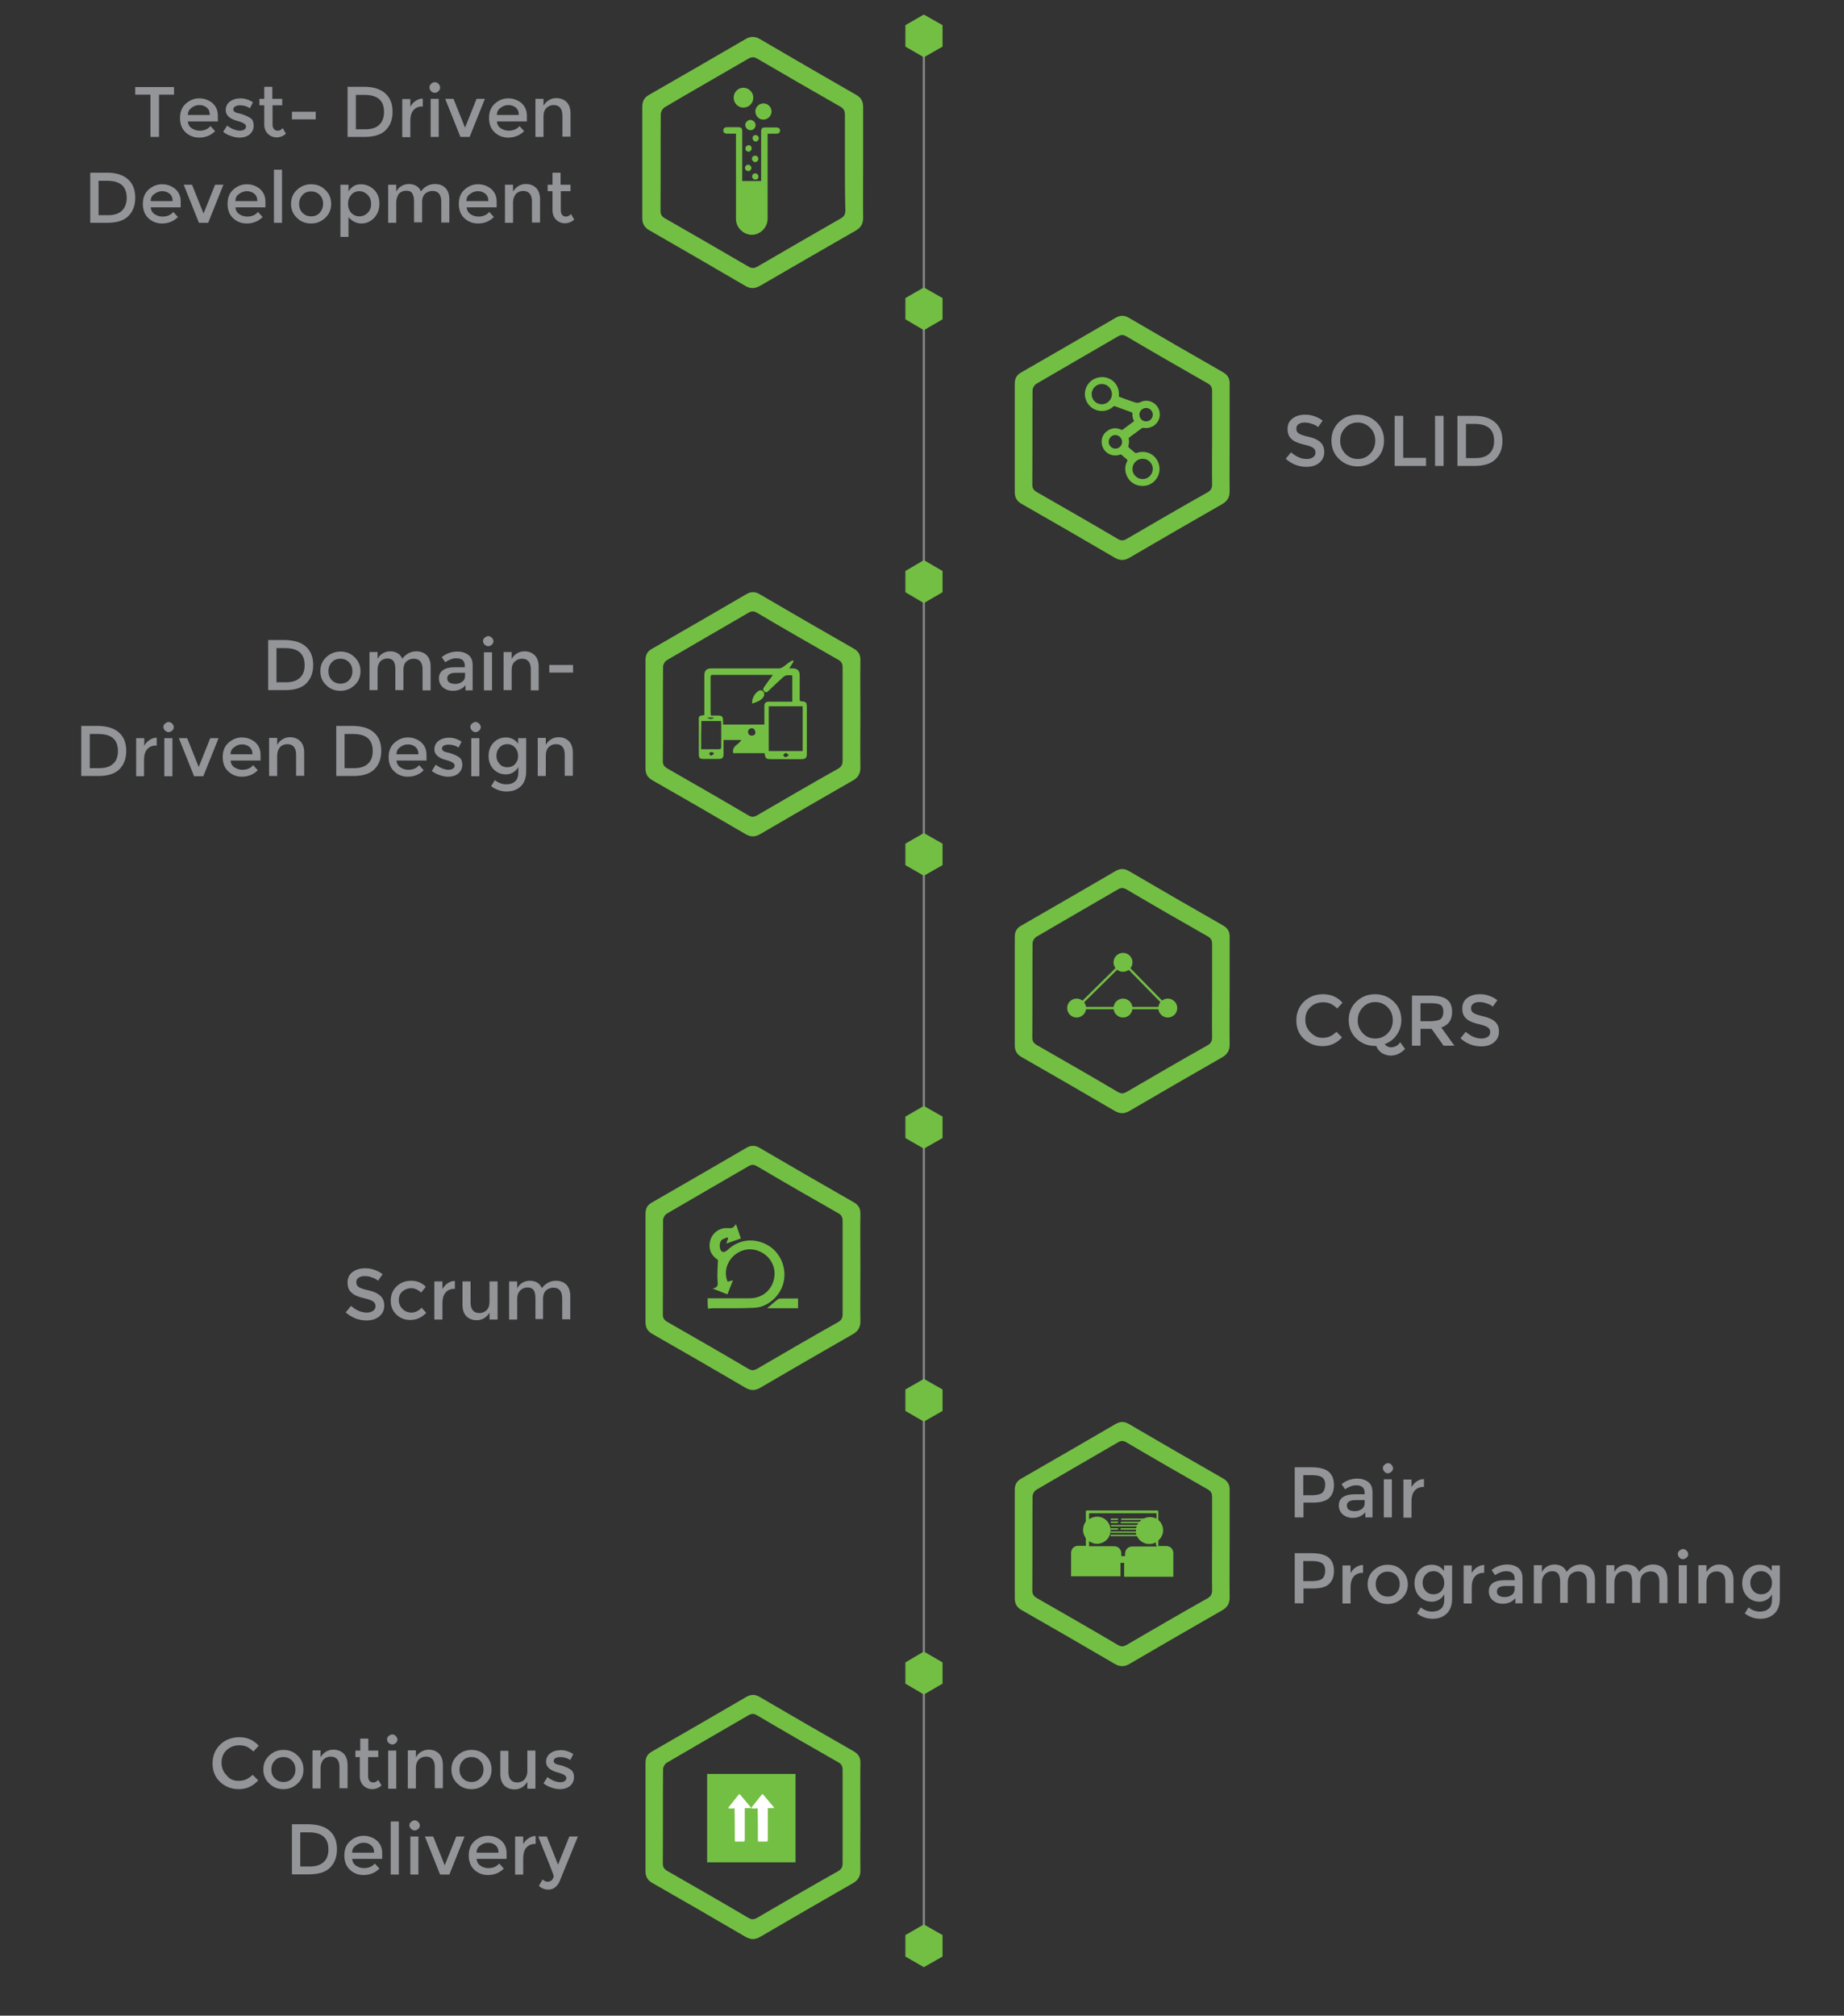 <?xml version="1.0" encoding="utf-8"?>
<!-- Generator: Adobe Illustrator 19.0.0, SVG Export Plug-In . SVG Version: 6.00 Build 0)  -->
<svg version="1.1" id="Layer_1" xmlns="http://www.w3.org/2000/svg" xmlns:xlink="http://www.w3.org/1999/xlink" x="0px" y="0px"
	 viewBox="-80 -156 799 873" style="enable-background:new -80 -156 799 873;" xml:space="preserve">
<rect x="-80" y="-156" width="799" height="873" fill="#333333" stroke="none"/>
<style type="text/css">
	.st0{fill:none;}
	.st1{enable-background:new    ;}
	.st2{fill:#939598;}
	.st3{fill:none;stroke:#808285;stroke-miterlimit:10;}
	.st4{fill:#73BF44;}
	.st5{fill:#FFFFFF;}
	.st6{fill:none;stroke:#73BF44;stroke-miterlimit:10;}
</style>
<g id="XMLID_159_">
	<rect id="XMLID_133_" x="-68.2" y="-119.7" class="st0" width="237.7" height="69.1"/>
	<g class="st1">
		<path class="st2" d="M-11.1-115v18.3h-3.7V-115h-6.6v-3.3h16.8v3.3H-11.1z"/>
		<path class="st2" d="M14.3-103.4H1.4c0.1,1.2,0.6,2.2,1.6,2.9c1,0.7,2.2,1.1,3.5,1.1c2.1,0,3.6-0.7,4.7-2l2,2.2
			c-1.8,1.8-4.1,2.8-6.9,2.8c-2.3,0-4.3-0.8-5.9-2.3c-1.6-1.5-2.4-3.6-2.4-6.2c0-2.6,0.8-4.7,2.5-6.2c1.7-1.5,3.6-2.3,5.8-2.3
			c2.2,0,4.1,0.7,5.7,2c1.6,1.4,2.4,3.2,2.4,5.6V-103.4z M1.4-106.2h9.5c0-1.4-0.4-2.4-1.3-3.2c-0.9-0.7-1.9-1.1-3.2-1.1
			c-1.3,0-2.4,0.4-3.4,1.2C1.9-108.5,1.4-107.5,1.4-106.2z"/>
		<path class="st2" d="M29.9-101.6c0,1.6-0.6,2.8-1.7,3.8c-1.1,0.9-2.6,1.4-4.4,1.4c-1.2,0-2.4-0.2-3.7-0.7c-1.3-0.4-2.4-1-3.4-1.8
			l1.7-2.7c1.9,1.4,3.8,2.2,5.6,2.2c0.8,0,1.4-0.2,1.9-0.5c0.5-0.4,0.7-0.8,0.7-1.4c0-0.8-1.1-1.6-3.3-2.2c-0.2-0.1-0.3-0.1-0.4-0.1
			c-3.4-0.9-5.1-2.5-5.1-4.7c0-1.5,0.6-2.8,1.8-3.7c1.2-0.9,2.7-1.4,4.6-1.4c1.9,0,3.7,0.6,5.4,1.7l-1.3,2.6
			c-1.3-0.9-2.8-1.3-4.4-1.3c-0.8,0-1.5,0.2-2,0.5c-0.5,0.3-0.8,0.7-0.8,1.3c0,0.5,0.3,0.9,0.8,1.2c0.4,0.2,0.9,0.4,1.6,0.5
			c0.7,0.2,1.3,0.3,1.8,0.5c0.5,0.2,1,0.4,1.5,0.6c0.5,0.2,1,0.5,1.6,0.9C29.4-104.4,29.9-103.2,29.9-101.6z"/>
		<path class="st2" d="M38.1-110.4v8.4c0,0.8,0.2,1.4,0.6,1.9c0.4,0.5,1,0.7,1.7,0.7s1.5-0.4,2.1-1.1l1.4,2.4
			c-1.2,1.1-2.6,1.6-4,1.6c-1.5,0-2.7-0.5-3.8-1.5c-1-1-1.6-2.4-1.6-4.1v-8.3h-2.1v-2.8h2.1v-5.2h3.5v5.2h4.3v2.8H38.1z"/>
		<path class="st2" d="M46.5-104.3v-3.3h10.3v3.3H46.5z"/>
		<path class="st2" d="M87-115.5c2.1,1.9,3.1,4.5,3.1,7.9c0,3.4-1,6-3,8c-2,2-5.1,2.9-9.3,2.9h-7.2v-21.7H78
			C81.9-118.4,84.9-117.4,87-115.5z M86.4-107.5c0-5-2.8-7.4-8.5-7.4h-3.7v14.9h4.1c2.6,0,4.6-0.6,6-1.9
			C85.7-103.3,86.4-105.1,86.4-107.5z"/>
		<path class="st2" d="M103-109.9c-1.7,0-3,0.6-3.9,1.7s-1.3,2.6-1.3,4.5v7.1h-3.5v-16.5h3.5v3.3c0.6-1,1.3-1.9,2.3-2.5
			c1-0.7,2-1,3.1-1l0,3.5C103.1-109.9,103-109.9,103-109.9z"/>
		<path class="st2" d="M106.8-116.5c-0.4-0.4-0.7-1-0.7-1.6s0.2-1.1,0.7-1.6c0.4-0.4,1-0.7,1.6-0.7c0.6,0,1.1,0.2,1.6,0.7
			c0.4,0.4,0.7,1,0.7,1.6s-0.2,1.1-0.7,1.6c-0.4,0.4-1,0.7-1.6,0.7C107.8-115.8,107.3-116,106.8-116.5z M110.1-96.7h-3.5v-16.5h3.5
			V-96.7z"/>
		<path class="st2" d="M119.5-96.7l-6.6-16.5h3.6l5,12.5l5-12.5h3.6l-6.6,16.5H119.5z"/>
		<path class="st2" d="M148.2-103.4h-12.9c0.1,1.2,0.6,2.2,1.6,2.9c1,0.7,2.2,1.1,3.5,1.1c2.1,0,3.6-0.7,4.7-2l2,2.2
			c-1.8,1.8-4.1,2.8-6.9,2.8c-2.3,0-4.3-0.8-5.9-2.3c-1.6-1.5-2.4-3.6-2.4-6.2c0-2.6,0.8-4.7,2.5-6.2c1.7-1.5,3.6-2.3,5.8-2.3
			c2.2,0,4.1,0.7,5.7,2c1.6,1.4,2.4,3.2,2.4,5.6V-103.4z M135.3-106.2h9.5c0-1.4-0.4-2.4-1.3-3.2c-0.9-0.7-1.9-1.1-3.2-1.1
			c-1.3,0-2.4,0.4-3.4,1.2C135.8-108.5,135.3-107.5,135.3-106.2z"/>
		<path class="st2" d="M155.5-105.6v8.9H152v-16.5h3.5v3c0.6-1,1.3-1.8,2.3-2.4c1-0.6,2-0.9,3.2-0.9c1.9,0,3.4,0.6,4.5,1.7
			s1.7,2.8,1.7,4.9v10.1h-3.5v-9.1c0-3-1.3-4.6-3.8-4.6c-1.2,0-2.2,0.4-3.1,1.2C155.9-108.3,155.5-107.2,155.5-105.6z"/>
	</g>
	<g class="st1">
		<path class="st2" d="M-24.5-78.3c2.1,1.9,3.1,4.5,3.1,7.9c0,3.4-1,6-3,8c-2,2-5.1,2.9-9.3,2.9h-7.2v-21.7h7.4
			C-29.6-81.2-26.6-80.2-24.5-78.3z M-25.1-70.3c0-5-2.8-7.4-8.5-7.4h-3.7v14.9h4.1c2.6,0,4.6-0.6,6-1.9
			C-25.8-66.1-25.1-67.9-25.1-70.3z"/>
		<path class="st2" d="M-1.8-66.2h-12.9c0.1,1.2,0.6,2.2,1.6,2.9c1,0.7,2.2,1.1,3.5,1.1c2.1,0,3.6-0.7,4.7-2l2,2.2
			c-1.8,1.8-4.1,2.8-6.9,2.8c-2.3,0-4.3-0.8-5.9-2.3c-1.6-1.5-2.4-3.6-2.4-6.2c0-2.6,0.8-4.7,2.5-6.2c1.7-1.5,3.6-2.3,5.8-2.3
			c2.2,0,4.1,0.7,5.7,2c1.6,1.4,2.4,3.2,2.4,5.6V-66.2z M-14.7-68.9h9.5c0-1.4-0.4-2.4-1.3-3.2c-0.9-0.7-1.9-1.1-3.2-1.1
			c-1.3,0-2.4,0.4-3.4,1.2C-14.2-71.3-14.7-70.3-14.7-68.9z"/>
		<path class="st2" d="M6.2-59.5L-0.4-76h3.6l5,12.5l5-12.5h3.6l-6.6,16.5H6.2z"/>
		<path class="st2" d="M34.9-66.2H22c0.1,1.2,0.6,2.2,1.6,2.9c1,0.7,2.2,1.1,3.5,1.1c2.1,0,3.6-0.7,4.7-2l2,2.2
			c-1.8,1.8-4.1,2.8-6.9,2.8c-2.3,0-4.3-0.8-5.9-2.3c-1.6-1.5-2.4-3.6-2.4-6.2c0-2.6,0.8-4.7,2.5-6.2c1.7-1.5,3.6-2.3,5.8-2.3
			c2.2,0,4.1,0.7,5.7,2c1.6,1.4,2.4,3.2,2.4,5.6V-66.2z M22-68.9h9.5c0-1.4-0.4-2.4-1.3-3.2c-0.9-0.7-1.9-1.1-3.2-1.1
			c-1.3,0-2.4,0.4-3.4,1.2C22.5-71.3,22-70.3,22-68.9z"/>
		<path class="st2" d="M42.2-59.5h-3.5v-23h3.5V-59.5z"/>
		<path class="st2" d="M61-61.7c-1.7,1.6-3.7,2.5-6.2,2.5c-2.5,0-4.5-0.8-6.2-2.5c-1.7-1.6-2.5-3.7-2.5-6s0.8-4.4,2.5-6
			c1.7-1.6,3.7-2.5,6.2-2.5c2.5,0,4.5,0.8,6.2,2.5c1.7,1.6,2.5,3.7,2.5,6S62.7-63.3,61-61.7z M51.1-63.8c1,1,2.2,1.5,3.7,1.5
			c1.5,0,2.8-0.5,3.7-1.5s1.5-2.3,1.5-3.9s-0.5-2.9-1.5-3.9s-2.2-1.5-3.7-1.5c-1.5,0-2.8,0.5-3.7,1.5s-1.5,2.3-1.5,3.9
			S50.1-64.8,51.1-63.8z"/>
		<path class="st2" d="M76.3-76.2c2.2,0,4.1,0.8,5.7,2.3c1.6,1.5,2.4,3.6,2.4,6.1c0,2.5-0.8,4.6-2.3,6.2c-1.6,1.6-3.4,2.4-5.5,2.4
			s-3.9-0.9-5.6-2.7v8.5h-3.5V-76h3.5v2.9C72.3-75.2,74.1-76.2,76.3-76.2z M70.8-67.7c0,1.6,0.5,2.9,1.4,3.9c1,1,2.1,1.5,3.5,1.5
			c1.4,0,2.6-0.5,3.6-1.5c1-1,1.5-2.3,1.5-3.9c0-1.6-0.5-2.9-1.5-3.9s-2.2-1.6-3.6-1.6c-1.4,0-2.6,0.5-3.5,1.6
			C71.3-70.6,70.8-69.3,70.8-67.7z"/>
		<path class="st2" d="M91.7-68.4v8.9h-3.5V-76h3.5v3c0.5-1,1.2-1.8,2.2-2.4c1-0.6,2.1-0.9,3.2-0.9c2.6,0,4.4,1.1,5.3,3.2
			c1.6-2.2,3.7-3.2,6.1-3.2c1.9,0,3.4,0.6,4.5,1.7c1.1,1.1,1.7,2.8,1.7,4.9v10.1h-3.5v-9.1c0-3-1.3-4.6-3.8-4.6
			c-1.2,0-2.2,0.4-3.1,1.1c-0.9,0.8-1.3,1.9-1.4,3.3v9.2h-3.5v-9.1c0-1.6-0.3-2.7-0.8-3.5s-1.4-1.1-2.6-1.1s-2.2,0.4-3.1,1.2
			C92.2-71.1,91.7-69.9,91.7-68.4z"/>
		<path class="st2" d="M135.1-66.2h-12.9c0.1,1.2,0.6,2.2,1.6,2.9c1,0.7,2.2,1.1,3.5,1.1c2.1,0,3.6-0.7,4.7-2l2,2.2
			c-1.8,1.8-4.1,2.8-6.9,2.8c-2.3,0-4.3-0.8-5.9-2.3c-1.6-1.5-2.4-3.6-2.4-6.2c0-2.6,0.8-4.7,2.5-6.2c1.7-1.5,3.6-2.3,5.8-2.3
			c2.2,0,4.1,0.7,5.7,2c1.6,1.4,2.4,3.2,2.4,5.6V-66.2z M122.1-68.9h9.5c0-1.4-0.4-2.4-1.3-3.2c-0.9-0.7-1.9-1.1-3.2-1.1
			c-1.3,0-2.4,0.4-3.4,1.2C122.6-71.3,122.1-70.3,122.1-68.9z"/>
		<path class="st2" d="M142.3-68.4v8.9h-3.5V-76h3.5v3c0.6-1,1.3-1.8,2.3-2.4c1-0.6,2-0.9,3.2-0.9c1.9,0,3.4,0.6,4.5,1.7
			s1.7,2.8,1.7,4.9v10.1h-3.5v-9.1c0-3-1.3-4.6-3.8-4.6c-1.2,0-2.2,0.4-3.1,1.2C142.8-71.1,142.3-69.9,142.3-68.4z"/>
		<path class="st2" d="M163-73.2v8.4c0,0.8,0.2,1.4,0.6,1.9c0.4,0.5,1,0.7,1.7,0.7s1.5-0.4,2.1-1.1l1.4,2.4c-1.2,1.1-2.6,1.6-4,1.6
			c-1.5,0-2.7-0.5-3.8-1.5c-1-1-1.6-2.4-1.6-4.1v-8.3h-2.1V-76h2.1v-5.2h3.5v5.2h4.3v2.8H163z"/>
	</g>
	<g class="st1">
		<path class="st2" d="M485.3,27c-1.1,0-1.9,0.2-2.6,0.7c-0.7,0.4-1,1.1-1,2c0,0.9,0.3,1.5,1,2c0.7,0.5,2.1,1,4.4,1.5s3.9,1.3,5,2.3
			c1.1,1,1.7,2.4,1.7,4.3c0,1.9-0.7,3.4-2.1,4.6c-1.4,1.2-3.3,1.8-5.6,1.8c-3.4,0-6.4-1.2-9-3.5l2.3-2.8c2.2,1.9,4.5,2.9,6.8,2.9
			c1.2,0,2.1-0.3,2.8-0.8c0.7-0.5,1-1.2,1-2s-0.3-1.5-1-2c-0.7-0.5-1.8-0.9-3.4-1.3c-1.6-0.4-2.8-0.7-3.6-1.1
			c-0.8-0.3-1.6-0.7-2.2-1.3c-1.3-1-1.9-2.5-1.9-4.5s0.7-3.5,2.2-4.6s3.3-1.6,5.4-1.6c1.4,0,2.8,0.2,4.1,0.7
			c1.4,0.5,2.5,1.1,3.5,1.9l-2,2.8c-0.6-0.6-1.5-1.1-2.6-1.4C487.4,27.2,486.4,27,485.3,27z"/>
		<path class="st2" d="M516.4,42.8c-2.2,2.1-4.9,3.2-8.1,3.2c-3.2,0-5.9-1.1-8.1-3.2c-2.2-2.1-3.3-4.8-3.3-8c0-3.2,1.1-5.9,3.3-8
			c2.2-2.1,4.9-3.2,8.1-3.2c3.2,0,5.9,1.1,8.1,3.2c2.2,2.1,3.3,4.8,3.3,8C519.7,38,518.6,40.7,516.4,42.8z M513.7,29.3
			c-1.5-1.5-3.3-2.3-5.4-2.3c-2.2,0-4,0.8-5.4,2.3c-1.5,1.5-2.2,3.4-2.2,5.6s0.7,4,2.2,5.6c1.5,1.5,3.3,2.3,5.4,2.3
			c2.1,0,4-0.8,5.4-2.3s2.2-3.4,2.2-5.6S515.2,30.8,513.7,29.3z"/>
		<path class="st2" d="M524.3,45.8V24.1h3.7v18.2h9.9v3.5H524.3z"/>
		<path class="st2" d="M541.8,24.1h3.7v21.7h-3.7V24.1z"/>
		<path class="st2" d="M567.9,27c2.1,1.9,3.1,4.5,3.1,7.9c0,3.4-1,6-3,8c-2,2-5.1,2.9-9.3,2.9h-7.2V24.1h7.4
			C562.8,24.1,565.8,25.1,567.9,27z M567.4,35c0-5-2.8-7.4-8.5-7.4h-3.7v14.8h4.1c2.6,0,4.6-0.6,6-1.9
			C566.7,39.2,567.4,37.4,567.4,35z"/>
	</g>
	<rect id="XMLID_127_" x="478" y="478.2" class="st0" width="229.1" height="74.8"/>
	<g class="st1">
		<path class="st2" d="M495.7,481.4c1.5,1.3,2.3,3.2,2.3,5.8c0,2.6-0.8,4.5-2.3,5.8s-3.9,1.8-7.1,1.8h-3.8v6.4H481v-21.7h7.4
			C491.8,479.5,494.2,480.2,495.7,481.4z M493.1,490.4c0.7-0.8,1.1-1.9,1.1-3.4s-0.5-2.6-1.4-3.2s-2.4-0.9-4.4-0.9h-3.7v8.7h4.2
			C491,491.5,492.4,491.1,493.1,490.4z"/>
		<path class="st2" d="M514.8,501.2h-3.2V499c-1.4,1.6-3.2,2.4-5.5,2.4c-1.7,0-3.1-0.5-4.3-1.5c-1.1-1-1.7-2.3-1.7-3.9
			c0-1.6,0.6-2.8,1.8-3.6c1.2-0.8,2.8-1.2,4.9-1.2h4.5v-0.6c0-2.2-1.2-3.3-3.7-3.3c-1.5,0-3.1,0.6-4.8,1.7l-1.5-2.2
			c2-1.6,4.3-2.4,6.8-2.4c1.9,0,3.5,0.5,4.8,1.5s1.8,2.5,1.8,4.6V501.2z M511.3,495.1v-1.4h-3.9c-2.5,0-3.8,0.8-3.8,2.4
			c0,0.8,0.3,1.4,0.9,1.8c0.6,0.4,1.5,0.6,2.6,0.6c1.1,0,2.1-0.3,2.9-0.9C510.9,497,511.3,496.1,511.3,495.1z"/>
		<path class="st2" d="M519.9,481.4c-0.4-0.4-0.7-1-0.7-1.5c0-0.6,0.2-1.1,0.7-1.5s1-0.7,1.5-0.7c0.6,0,1.1,0.2,1.5,0.7
			c0.4,0.4,0.7,1,0.7,1.5c0,0.6-0.2,1.1-0.7,1.5c-0.4,0.4-1,0.7-1.5,0.7C520.8,482.1,520.3,481.9,519.9,481.4z M523.1,501.2h-3.5
			v-16.5h3.5V501.2z"/>
		<path class="st2" d="M536.8,488c-1.7,0-3,0.6-3.9,1.7c-0.9,1.1-1.3,2.6-1.3,4.5v7.1h-3.5v-16.5h3.5v3.3c0.6-1,1.3-1.9,2.3-2.5
			c1-0.7,2-1,3.1-1l0,3.5C536.9,488,536.8,488,536.8,488z"/>
	</g>
	<g class="st1">
		<path class="st2" d="M495.7,518.6c1.5,1.3,2.3,3.2,2.3,5.8c0,2.6-0.8,4.5-2.3,5.8s-3.9,1.8-7.1,1.8h-3.8v6.4H481v-21.7h7.4
			C491.8,516.7,494.2,517.4,495.7,518.6z M493.1,527.6c0.7-0.8,1.1-1.9,1.1-3.4s-0.5-2.6-1.4-3.2s-2.4-0.9-4.4-0.9h-3.7v8.7h4.2
			C491,528.7,492.4,528.3,493.1,527.6z"/>
		<path class="st2" d="M510.4,525.2c-1.7,0-3,0.6-3.9,1.7c-0.9,1.1-1.3,2.6-1.3,4.5v7.1h-3.5v-16.5h3.5v3.3c0.6-1,1.3-1.9,2.3-2.5
			s2-1,3.1-1l0,3.5C510.5,525.2,510.5,525.2,510.4,525.2z"/>
		<path class="st2" d="M527.5,536.2c-1.7,1.6-3.7,2.5-6.2,2.5c-2.5,0-4.5-0.8-6.2-2.5c-1.7-1.6-2.5-3.7-2.5-6c0-2.4,0.8-4.4,2.5-6
			c1.7-1.6,3.7-2.5,6.2-2.5c2.5,0,4.5,0.8,6.2,2.5c1.7,1.6,2.5,3.7,2.5,6C530,532.5,529.2,534.5,527.5,536.2z M517.6,534
			c1,1,2.2,1.5,3.7,1.5c1.5,0,2.8-0.5,3.7-1.5c1-1,1.5-2.3,1.5-3.9c0-1.6-0.5-2.9-1.5-3.9c-1-1-2.2-1.5-3.7-1.5
			c-1.5,0-2.8,0.5-3.7,1.5c-1,1-1.5,2.3-1.5,3.9C516.1,531.7,516.6,533,517.6,534z"/>
		<path class="st2" d="M549.2,521.9v14.4c0,2.9-0.8,5.1-2.4,6.6c-1.6,1.5-3.6,2.2-6.1,2.2c-2.5,0-4.7-0.8-6.7-2.3l1.6-2.6
			c1.6,1.2,3.2,1.8,4.9,1.8c1.6,0,2.9-0.4,3.9-1.3c1-0.8,1.4-2.2,1.4-4.1v-2.1c-0.5,1-1.3,1.7-2.2,2.3c-1,0.6-2,0.9-3.2,0.9
			c-2.2,0-4-0.8-5.4-2.3c-1.4-1.5-2.1-3.4-2.1-5.7s0.7-4.2,2.1-5.7c1.4-1.5,3.2-2.3,5.4-2.3c2.2,0,4,0.9,5.3,2.7v-2.4H549.2z
			 M536.4,529.5c0,1.4,0.4,2.5,1.3,3.5c0.8,1,2,1.5,3.4,1.5c1.4,0,2.6-0.5,3.4-1.4c0.9-1,1.3-2.1,1.3-3.5c0-1.4-0.4-2.6-1.3-3.6
			s-2-1.5-3.4-1.5s-2.5,0.5-3.4,1.5C536.8,527,536.4,528.2,536.4,529.5z"/>
		<path class="st2" d="M562.9,525.2c-1.7,0-3,0.6-3.9,1.7c-0.9,1.1-1.3,2.6-1.3,4.5v7.1h-3.5v-16.5h3.5v3.3c0.6-1,1.3-1.9,2.3-2.5
			s2-1,3.1-1l0,3.5C563,525.2,562.9,525.2,562.9,525.2z"/>
		<path class="st2" d="M579.8,538.4h-3.2v-2.2c-1.4,1.6-3.2,2.4-5.5,2.4c-1.7,0-3.1-0.5-4.3-1.5c-1.1-1-1.7-2.3-1.7-3.9
			c0-1.6,0.6-2.8,1.8-3.6c1.2-0.8,2.8-1.2,4.9-1.2h4.5v-0.6c0-2.2-1.2-3.3-3.7-3.3c-1.5,0-3.1,0.6-4.8,1.7l-1.5-2.2
			c2-1.6,4.3-2.4,6.8-2.4c1.9,0,3.5,0.5,4.8,1.5c1.2,1,1.8,2.5,1.8,4.6V538.4z M576.3,532.3v-1.4h-3.9c-2.5,0-3.8,0.8-3.8,2.4
			c0,0.8,0.3,1.4,0.9,1.8c0.6,0.4,1.5,0.6,2.6,0.6c1.1,0,2.1-0.3,2.9-0.9C575.9,534.2,576.3,533.3,576.3,532.3z"/>
		<path class="st2" d="M588.1,529.5v8.9h-3.5v-16.5h3.5v3c0.5-1,1.2-1.8,2.2-2.4c1-0.6,2.1-0.9,3.2-0.9c2.6,0,4.4,1.1,5.3,3.2
			c1.6-2.1,3.7-3.2,6.1-3.2c1.9,0,3.4,0.6,4.5,1.7c1.1,1.1,1.7,2.8,1.7,4.9v10.1h-3.5v-9.1c0-3-1.3-4.6-3.8-4.6
			c-1.2,0-2.2,0.4-3.1,1.1c-0.9,0.8-1.3,1.9-1.4,3.3v9.2H596v-9.1c0-1.6-0.3-2.7-0.8-3.5c-0.6-0.7-1.4-1.1-2.6-1.1
			c-1.2,0-2.2,0.4-3.1,1.2C588.5,526.8,588.1,527.9,588.1,529.5z"/>
		<path class="st2" d="M619.5,529.5v8.9H616v-16.5h3.5v3c0.5-1,1.2-1.8,2.2-2.4c1-0.6,2.1-0.9,3.2-0.9c2.6,0,4.4,1.1,5.3,3.2
			c1.6-2.1,3.7-3.2,6.1-3.2c1.9,0,3.4,0.6,4.5,1.7c1.1,1.1,1.7,2.8,1.7,4.9v10.1h-3.5v-9.1c0-3-1.3-4.6-3.8-4.6
			c-1.2,0-2.2,0.4-3.1,1.1c-0.9,0.8-1.3,1.9-1.4,3.3v9.2h-3.5v-9.1c0-1.6-0.3-2.7-0.8-3.5c-0.6-0.7-1.4-1.1-2.6-1.1
			c-1.2,0-2.2,0.4-3.1,1.2C619.9,526.8,619.5,527.9,619.5,529.5z"/>
		<path class="st2" d="M647.7,518.6c-0.4-0.4-0.7-1-0.7-1.5c0-0.6,0.2-1.1,0.7-1.5s1-0.7,1.5-0.7s1.1,0.2,1.6,0.7
			c0.4,0.4,0.7,1,0.7,1.5c0,0.6-0.2,1.1-0.7,1.5c-0.4,0.4-1,0.7-1.6,0.7S648.1,519.1,647.7,518.6z M650.9,538.4h-3.5v-16.5h3.5
			V538.4z"/>
		<path class="st2" d="M659.4,529.5v8.9h-3.5v-16.5h3.5v3c0.6-1,1.3-1.8,2.3-2.4c1-0.6,2-0.9,3.2-0.9c1.9,0,3.4,0.6,4.5,1.7
			c1.1,1.1,1.7,2.8,1.7,4.9v10.1h-3.5v-9.1c0-3-1.3-4.6-3.8-4.6c-1.2,0-2.2,0.4-3.1,1.2C659.9,526.8,659.4,527.9,659.4,529.5z"/>
		<path class="st2" d="M691.2,521.9v14.4c0,2.9-0.8,5.1-2.4,6.6c-1.6,1.5-3.6,2.2-6.1,2.2c-2.5,0-4.7-0.8-6.7-2.3l1.6-2.6
			c1.6,1.2,3.2,1.8,4.9,1.8c1.6,0,2.9-0.4,3.9-1.3c1-0.8,1.4-2.2,1.4-4.1v-2.1c-0.5,1-1.3,1.7-2.2,2.3c-1,0.6-2,0.9-3.2,0.9
			c-2.2,0-4-0.8-5.4-2.3c-1.4-1.5-2.1-3.4-2.1-5.7s0.7-4.2,2.1-5.7c1.4-1.5,3.2-2.3,5.4-2.3c2.2,0,4,0.9,5.3,2.7v-2.4H691.2z
			 M678.4,529.5c0,1.4,0.4,2.5,1.3,3.5c0.8,1,2,1.5,3.4,1.5c1.4,0,2.6-0.5,3.4-1.4c0.9-1,1.3-2.1,1.3-3.5c0-1.4-0.4-2.6-1.3-3.6
			s-2-1.5-3.4-1.5s-2.5,0.5-3.4,1.5C678.8,527,678.4,528.2,678.4,529.5z"/>
	</g>
	<g class="st1">
		<path class="st2" d="M492.9,293.5c1.3,0,2.3-0.2,3.3-0.6c0.9-0.4,1.9-1.1,2.9-2l2.4,2.4c-2.3,2.5-5.1,3.8-8.4,3.8s-6-1.1-8.2-3.2
			c-2.2-2.1-3.2-4.8-3.2-8s1.1-5.9,3.3-8.1c2.2-2.1,5-3.2,8.3-3.2s6.2,1.2,8.4,3.7l-2.3,2.5c-1-1-2-1.7-2.9-2.1s-2-0.6-3.2-0.6
			c-2.2,0-4,0.7-5.5,2.1c-1.5,1.4-2.2,3.2-2.2,5.4s0.7,4,2.2,5.5S490.9,293.5,492.9,293.5z"/>
		<path class="st2" d="M516.3,297l-0.5,0c-3.2,0-5.9-1.1-8.1-3.2c-2.2-2.1-3.3-4.8-3.3-8c0-3.2,1.1-5.9,3.3-8
			c2.2-2.1,4.9-3.2,8.1-3.2c3.2,0,5.9,1.1,8.1,3.2c2.2,2.1,3.3,4.8,3.3,8c0,2.4-0.7,4.6-2,6.4c-1.3,1.9-3,3.2-5.2,4
			c0.7,0.9,1.6,1.4,2.7,1.4c0.8,0,1.6-0.2,2.3-0.6c0.8-0.4,1.3-1,1.7-1.6l2.1,2.9c-1.8,1.9-3.9,2.9-6.2,2.9c-1.3,0-2.6-0.4-3.8-1.1
			C517.7,299.4,516.8,298.3,516.3,297z M521.3,280.3c-1.5-1.5-3.3-2.3-5.4-2.3c-2.2,0-4,0.8-5.4,2.3s-2.2,3.4-2.2,5.6s0.7,4,2.2,5.6
			s3.3,2.3,5.4,2.3c2.1,0,4-0.8,5.4-2.3c1.5-1.5,2.2-3.4,2.2-5.6S522.8,281.8,521.3,280.3z"/>
		<path class="st2" d="M549.2,282.2c0,3.6-1.6,5.8-4.7,6.8l5.7,7.9h-4.7l-5.2-7.3h-4.8v7.3h-3.7v-21.7h8.1c3.3,0,5.7,0.6,7.1,1.7
			S549.2,279.8,549.2,282.2z M544.3,285.3c0.7-0.6,1.1-1.7,1.1-3.1c0-1.4-0.4-2.4-1.1-2.9s-2.1-0.8-4.1-0.8h-4.7v7.8h4.6
			C542.2,286.2,543.6,285.9,544.3,285.3z"/>
		<path class="st2" d="M561,278c-1.1,0-1.9,0.2-2.6,0.7s-1,1.1-1,2c0,0.9,0.3,1.5,1,2s2.1,1,4.4,1.5c2.2,0.5,3.9,1.3,5,2.3
			c1.1,1,1.7,2.4,1.7,4.3c0,1.9-0.7,3.4-2.1,4.6c-1.4,1.2-3.3,1.8-5.6,1.8c-3.4,0-6.4-1.2-9-3.5l2.3-2.8c2.2,1.9,4.5,2.9,6.8,2.9
			c1.2,0,2.1-0.3,2.8-0.8c0.7-0.5,1-1.2,1-2s-0.3-1.5-1-2c-0.7-0.5-1.8-0.9-3.4-1.3c-1.6-0.4-2.8-0.7-3.6-1.1
			c-0.8-0.3-1.6-0.7-2.2-1.3c-1.3-1-1.9-2.5-1.9-4.5s0.7-3.5,2.2-4.6s3.3-1.6,5.4-1.6c1.4,0,2.8,0.2,4.1,0.7
			c1.4,0.5,2.5,1.1,3.5,1.9l-2,2.8c-0.6-0.6-1.5-1.1-2.6-1.4C563.2,278.2,562.1,278,561,278z"/>
	</g>
	<rect id="XMLID_121_" x="-66.2" y="120" class="st0" width="236.7" height="72.9"/>
	<g class="st1">
		<path class="st2" d="M52.6,124.1c2.1,1.9,3.1,4.5,3.1,7.9c0,3.4-1,6-3,8c-2,2-5.1,2.9-9.3,2.9h-7.2v-21.7h7.4
			C47.5,121.3,50.5,122.2,52.6,124.1z M52,132.1c0-5-2.8-7.4-8.5-7.4h-3.7v14.8h4.1c2.6,0,4.6-0.6,6-1.9
			C51.3,136.4,52,134.5,52,132.1z"/>
		<path class="st2" d="M73.7,140.7c-1.7,1.6-3.7,2.5-6.2,2.5s-4.5-0.8-6.2-2.5c-1.7-1.6-2.5-3.7-2.5-6c0-2.4,0.8-4.4,2.5-6
			c1.7-1.6,3.7-2.5,6.2-2.5s4.5,0.8,6.2,2.5c1.7,1.6,2.5,3.7,2.5,6C76.2,137.1,75.4,139.1,73.7,140.7z M63.8,138.6
			c1,1,2.2,1.5,3.7,1.5c1.5,0,2.8-0.5,3.7-1.5c1-1,1.5-2.3,1.5-3.9c0-1.6-0.5-2.9-1.5-3.9c-1-1-2.2-1.5-3.7-1.5
			c-1.5,0-2.8,0.5-3.7,1.5c-1,1-1.5,2.3-1.5,3.9C62.3,136.3,62.8,137.6,63.8,138.6z"/>
		<path class="st2" d="M83.6,134v8.9h-3.5v-16.5h3.5v3c0.5-1,1.2-1.8,2.2-2.4c1-0.6,2.1-0.9,3.2-0.9c2.6,0,4.4,1.1,5.3,3.2
			c1.6-2.1,3.7-3.2,6.1-3.2c1.9,0,3.4,0.6,4.5,1.7c1.1,1.1,1.7,2.8,1.7,4.9V143h-3.5v-9.1c0-3-1.3-4.6-3.8-4.6
			c-1.2,0-2.2,0.4-3.1,1.1c-0.9,0.8-1.3,1.9-1.4,3.3v9.2h-3.5v-9.1c0-1.6-0.3-2.7-0.8-3.5c-0.6-0.7-1.4-1.1-2.6-1.1
			s-2.2,0.4-3.1,1.2C84.1,131.3,83.6,132.5,83.6,134z"/>
		<path class="st2" d="M124.9,143h-3.2v-2.2c-1.4,1.6-3.2,2.4-5.5,2.4c-1.7,0-3.1-0.5-4.3-1.5c-1.1-1-1.7-2.3-1.7-3.9
			c0-1.6,0.6-2.8,1.8-3.6c1.2-0.8,2.8-1.2,4.9-1.2h4.5v-0.6c0-2.2-1.2-3.3-3.7-3.3c-1.5,0-3.1,0.6-4.8,1.7l-1.5-2.2
			c2-1.6,4.3-2.4,6.8-2.4c1.9,0,3.5,0.5,4.8,1.5s1.8,2.5,1.8,4.6V143z M121.5,136.8v-1.4h-3.9c-2.5,0-3.8,0.8-3.8,2.4
			c0,0.8,0.3,1.4,0.9,1.8c0.6,0.4,1.5,0.6,2.6,0.6c1.1,0,2.1-0.3,2.9-0.9C121.1,138.7,121.5,137.9,121.5,136.8z"/>
		<path class="st2" d="M130,123.2c-0.4-0.4-0.7-1-0.7-1.5c0-0.6,0.2-1.1,0.7-1.5s1-0.7,1.5-0.7c0.6,0,1.1,0.2,1.6,0.7s0.7,1,0.7,1.5
			c0,0.6-0.2,1.1-0.7,1.5c-0.4,0.4-1,0.7-1.6,0.7C130.9,123.8,130.4,123.6,130,123.2z M133.2,143h-3.5v-16.5h3.5V143z"/>
		<path class="st2" d="M141.7,134v8.9h-3.5v-16.5h3.5v3c0.6-1,1.3-1.8,2.3-2.4c1-0.6,2-0.9,3.2-0.9c1.9,0,3.4,0.6,4.5,1.7
			c1.1,1.1,1.7,2.8,1.7,4.9V143H150v-9.1c0-3-1.3-4.6-3.8-4.6c-1.2,0-2.2,0.4-3.1,1.2C142.2,131.3,141.7,132.5,141.7,134z"/>
		<path class="st2" d="M158,135.3v-3.3h10.3v3.3H158z"/>
	</g>
	<g class="st1">
		<path class="st2" d="M-28.4,161.3c2.1,1.9,3.1,4.5,3.1,7.9c0,3.4-1,6-3,8c-2,2-5.1,2.9-9.3,2.9h-7.2v-21.7h7.4
			C-33.5,158.5-30.5,159.4-28.4,161.3z M-28.9,169.3c0-5-2.8-7.4-8.5-7.4h-3.7v14.8h4.1c2.6,0,4.6-0.6,6-1.9
			C-29.6,173.6-28.9,171.7-28.9,169.3z"/>
		<path class="st2" d="M-12.4,166.9c-1.7,0-3,0.6-3.9,1.7c-0.9,1.1-1.3,2.6-1.3,4.5v7.1H-21v-16.5h3.5v3.3c0.6-1,1.3-1.9,2.3-2.5
			c1-0.7,2-1,3.1-1l0,3.5C-12.3,166.9-12.3,166.9-12.4,166.9z"/>
		<path class="st2" d="M-8.5,160.4c-0.4-0.4-0.7-1-0.7-1.5c0-0.6,0.2-1.1,0.7-1.5s1-0.7,1.5-0.7c0.6,0,1.1,0.2,1.6,0.7
			s0.7,1,0.7,1.5c0,0.6-0.2,1.1-0.7,1.5c-0.4,0.4-1,0.7-1.6,0.7C-7.6,161-8.1,160.8-8.5,160.4z M-5.3,180.2h-3.5v-16.5h3.5V180.2z"
			/>
		<path class="st2" d="M4.1,180.2l-6.6-16.5h3.6l5,12.5l5-12.5h3.6l-6.6,16.5H4.1z"/>
		<path class="st2" d="M32.8,173.4H19.9c0.1,1.2,0.6,2.2,1.6,2.9s2.2,1.1,3.5,1.1c2.1,0,3.6-0.7,4.7-2l2,2.2
			c-1.8,1.8-4.1,2.8-6.9,2.8c-2.3,0-4.3-0.8-5.9-2.3c-1.6-1.5-2.4-3.6-2.4-6.2c0-2.6,0.8-4.7,2.5-6.2c1.7-1.5,3.6-2.3,5.8-2.3
			s4.1,0.7,5.7,2c1.6,1.4,2.4,3.2,2.4,5.6V173.4z M19.9,170.7h9.5c0-1.4-0.4-2.4-1.3-3.2c-0.9-0.7-1.9-1.1-3.2-1.1s-2.4,0.4-3.4,1.2
			C20.4,168.3,19.9,169.4,19.9,170.7z"/>
		<path class="st2" d="M40.1,171.2v8.9h-3.5v-16.5h3.5v3c0.6-1,1.3-1.8,2.3-2.4c1-0.6,2-0.9,3.2-0.9c1.9,0,3.4,0.6,4.5,1.7
			c1.1,1.1,1.7,2.8,1.7,4.9v10.1h-3.5v-9.1c0-3-1.3-4.6-3.8-4.6c-1.2,0-2.2,0.4-3.1,1.2C40.6,168.5,40.1,169.7,40.1,171.2z"/>
		<path class="st2" d="M82.1,161.3c2.1,1.9,3.1,4.5,3.1,7.9c0,3.4-1,6-3,8c-2,2-5.1,2.9-9.3,2.9h-7.2v-21.7h7.4
			C77,158.5,80,159.4,82.1,161.3z M81.5,169.3c0-5-2.8-7.4-8.5-7.4h-3.7v14.8h4.1c2.6,0,4.6-0.6,6-1.9
			C80.8,173.6,81.5,171.7,81.5,169.3z"/>
		<path class="st2" d="M104.8,173.4H91.8c0.1,1.2,0.6,2.2,1.6,2.9s2.2,1.1,3.5,1.1c2.1,0,3.6-0.7,4.7-2l2,2.2
			c-1.8,1.8-4.1,2.8-6.9,2.8c-2.3,0-4.3-0.8-5.9-2.3c-1.6-1.5-2.4-3.6-2.4-6.2c0-2.6,0.8-4.7,2.5-6.2c1.7-1.5,3.6-2.3,5.8-2.3
			s4.1,0.7,5.7,2c1.6,1.4,2.4,3.2,2.4,5.6V173.4z M91.8,170.7h9.5c0-1.4-0.4-2.4-1.3-3.2c-0.9-0.7-1.9-1.1-3.2-1.1s-2.4,0.4-3.4,1.2
			C92.3,168.3,91.8,169.4,91.8,170.7z"/>
		<path class="st2" d="M120.3,175.2c0,1.6-0.6,2.8-1.7,3.8c-1.1,0.9-2.6,1.4-4.4,1.4c-1.2,0-2.4-0.2-3.7-0.7c-1.3-0.4-2.4-1-3.4-1.8
			l1.7-2.7c1.9,1.4,3.8,2.2,5.6,2.2c0.8,0,1.4-0.2,1.9-0.5c0.5-0.4,0.7-0.8,0.7-1.4c0-0.8-1.1-1.6-3.3-2.2c-0.2-0.1-0.3-0.1-0.4-0.1
			c-3.4-0.9-5.1-2.5-5.1-4.6c0-1.5,0.6-2.8,1.8-3.7s2.7-1.4,4.6-1.4c1.9,0,3.7,0.6,5.4,1.7l-1.3,2.6c-1.3-0.9-2.8-1.3-4.4-1.3
			c-0.8,0-1.5,0.2-2,0.4c-0.5,0.3-0.8,0.8-0.8,1.3c0,0.5,0.3,0.9,0.8,1.2c0.4,0.2,0.9,0.4,1.6,0.5c0.7,0.2,1.3,0.3,1.8,0.5
			c0.5,0.2,1,0.4,1.5,0.6c0.5,0.2,1,0.5,1.6,0.9C119.8,172.5,120.3,173.7,120.3,175.2z"/>
		<path class="st2" d="M124.5,160.4c-0.4-0.4-0.7-1-0.7-1.5c0-0.6,0.2-1.1,0.7-1.5s1-0.7,1.5-0.7c0.6,0,1.1,0.2,1.6,0.7
			s0.7,1,0.7,1.5c0,0.6-0.2,1.1-0.7,1.5c-0.4,0.4-1,0.7-1.6,0.7C125.4,161,124.9,160.8,124.5,160.4z M127.7,180.2h-3.5v-16.5h3.5
			V180.2z"/>
		<path class="st2" d="M148,163.7V178c0,2.9-0.8,5.1-2.4,6.6s-3.6,2.2-6.1,2.2s-4.7-0.8-6.7-2.3l1.6-2.6c1.6,1.2,3.2,1.8,4.9,1.8
			s2.9-0.4,3.9-1.3c1-0.8,1.4-2.2,1.4-4.1v-2.1c-0.5,1-1.3,1.7-2.2,2.3c-1,0.6-2,0.9-3.2,0.9c-2.2,0-4-0.8-5.4-2.3
			c-1.4-1.5-2.1-3.4-2.1-5.7s0.7-4.2,2.1-5.7c1.4-1.5,3.2-2.3,5.4-2.3c2.2,0,4,0.9,5.3,2.7v-2.4H148z M135.1,171.3
			c0,1.4,0.4,2.5,1.3,3.5c0.8,1,2,1.5,3.4,1.5c1.4,0,2.6-0.5,3.4-1.4c0.9-1,1.3-2.1,1.3-3.5c0-1.4-0.4-2.6-1.3-3.6
			c-0.9-1-2-1.5-3.4-1.5c-1.4,0-2.5,0.5-3.4,1.5C135.6,168.7,135.1,169.9,135.1,171.3z"/>
		<path class="st2" d="M156.5,171.2v8.9H153v-16.5h3.5v3c0.6-1,1.3-1.8,2.3-2.4c1-0.6,2-0.9,3.2-0.9c1.9,0,3.4,0.6,4.5,1.7
			c1.1,1.1,1.7,2.8,1.7,4.9v10.1h-3.5v-9.1c0-3-1.3-4.6-3.8-4.6c-1.2,0-2.2,0.4-3.1,1.2C156.9,168.5,156.5,169.7,156.5,171.2z"/>
	</g>
	<rect id="XMLID_117_" x="-19.1" y="595.7" class="st0" width="189.9" height="75.5"/>
	<g class="st1">
		<path class="st2" d="M23.3,615.3c1.3,0,2.3-0.2,3.3-0.6c0.9-0.4,1.9-1.1,2.9-2l2.4,2.4c-2.3,2.5-5.1,3.8-8.4,3.8
			c-3.3,0-6-1.1-8.2-3.2c-2.2-2.1-3.2-4.8-3.2-8s1.1-5.9,3.3-8.1c2.2-2.1,5-3.2,8.3-3.2s6.2,1.2,8.4,3.7l-2.3,2.5
			c-1-1-2-1.7-2.9-2.1c-0.9-0.4-2-0.6-3.2-0.6c-2.2,0-4,0.7-5.5,2.1c-1.5,1.4-2.2,3.2-2.2,5.4s0.7,4,2.2,5.5
			C19.5,614.6,21.2,615.3,23.3,615.3z"/>
		<path class="st2" d="M49,616.4c-1.7,1.6-3.7,2.5-6.2,2.5s-4.5-0.8-6.2-2.5c-1.7-1.6-2.5-3.7-2.5-6c0-2.4,0.8-4.4,2.5-6
			c1.7-1.6,3.7-2.5,6.2-2.5s4.5,0.8,6.2,2.5c1.7,1.6,2.5,3.7,2.5,6C51.5,612.8,50.7,614.8,49,616.4z M39.1,614.3
			c1,1,2.2,1.5,3.7,1.5c1.5,0,2.8-0.5,3.7-1.5c1-1,1.5-2.3,1.5-3.9c0-1.6-0.5-2.9-1.5-3.9c-1-1-2.2-1.5-3.7-1.5
			c-1.5,0-2.8,0.5-3.7,1.5c-1,1-1.5,2.3-1.5,3.9C37.6,612,38.1,613.3,39.1,614.3z"/>
		<path class="st2" d="M58.9,609.7v8.9h-3.5v-16.5h3.5v3c0.6-1,1.3-1.8,2.3-2.4c1-0.6,2-0.9,3.2-0.9c1.9,0,3.4,0.6,4.5,1.7
			c1.1,1.1,1.7,2.8,1.7,4.9v10.1h-3.5v-9.1c0-3-1.3-4.6-3.8-4.6c-1.2,0-2.2,0.4-3.1,1.2C59.4,607,58.9,608.2,58.9,609.7z"/>
		<path class="st2" d="M79.5,605v8.4c0,0.8,0.2,1.4,0.6,1.9c0.4,0.5,1,0.7,1.7,0.7s1.5-0.4,2.1-1.1l1.4,2.4c-1.2,1.1-2.6,1.6-4,1.6
			c-1.5,0-2.7-0.5-3.8-1.5c-1-1-1.6-2.4-1.6-4.1V605H74v-2.8h2.1V597h3.5v5.2h4.3v2.8H79.5z"/>
		<path class="st2" d="M88.4,598.9c-0.4-0.4-0.7-1-0.7-1.5c0-0.6,0.2-1.1,0.7-1.5s1-0.7,1.5-0.7c0.6,0,1.1,0.2,1.6,0.7
			s0.7,1,0.7,1.5c0,0.6-0.2,1.1-0.7,1.5c-0.4,0.4-1,0.7-1.6,0.7C89.4,599.5,88.9,599.3,88.4,598.9z M91.7,618.7h-3.5v-16.5h3.5
			V618.7z"/>
		<path class="st2" d="M100.2,609.7v8.9h-3.5v-16.5h3.5v3c0.6-1,1.3-1.8,2.3-2.4c1-0.6,2-0.9,3.2-0.9c1.9,0,3.4,0.6,4.5,1.7
			c1.1,1.1,1.7,2.8,1.7,4.9v10.1h-3.5v-9.1c0-3-1.3-4.6-3.8-4.6c-1.2,0-2.2,0.4-3.1,1.2C100.6,607,100.2,608.2,100.2,609.7z"/>
		<path class="st2" d="M130.5,616.4c-1.7,1.6-3.7,2.5-6.2,2.5s-4.5-0.8-6.2-2.5c-1.7-1.6-2.5-3.7-2.5-6c0-2.4,0.8-4.4,2.5-6
			c1.7-1.6,3.7-2.5,6.2-2.5s4.5,0.8,6.2,2.5c1.7,1.6,2.5,3.7,2.5,6C133,612.8,132.2,614.8,130.5,616.4z M120.6,614.3
			c1,1,2.2,1.5,3.7,1.5c1.5,0,2.8-0.5,3.7-1.5c1-1,1.5-2.3,1.5-3.9c0-1.6-0.5-2.9-1.5-3.9c-1-1-2.2-1.5-3.7-1.5
			c-1.5,0-2.8,0.5-3.7,1.5c-1,1-1.5,2.3-1.5,3.9C119.1,612,119.6,613.3,120.6,614.3z"/>
		<path class="st2" d="M148.5,611.1v-8.9h3.5v16.5h-3.5v-3c-0.6,1-1.3,1.8-2.3,2.4c-1,0.6-2,0.9-3.2,0.9c-1.9,0-3.4-0.6-4.5-1.7
			s-1.7-2.8-1.7-4.9v-10.1h3.5v9.1c0,3,1.3,4.6,3.8,4.6c1.2,0,2.2-0.4,3.1-1.2C148,613.8,148.5,612.6,148.5,611.1z"/>
		<path class="st2" d="M168.7,613.7c0,1.6-0.6,2.8-1.7,3.8c-1.1,0.9-2.6,1.4-4.4,1.4c-1.2,0-2.4-0.2-3.7-0.7c-1.3-0.4-2.4-1-3.4-1.8
			l1.7-2.7c1.9,1.4,3.8,2.2,5.6,2.2c0.8,0,1.4-0.2,1.9-0.5c0.5-0.4,0.7-0.8,0.7-1.4c0-0.8-1.1-1.6-3.3-2.2c-0.2-0.1-0.3-0.1-0.4-0.1
			c-3.4-0.9-5.1-2.5-5.1-4.6c0-1.5,0.6-2.8,1.8-3.7s2.7-1.4,4.6-1.4c1.9,0,3.7,0.6,5.4,1.7l-1.3,2.6c-1.3-0.9-2.8-1.3-4.4-1.3
			c-0.8,0-1.5,0.2-2,0.4c-0.5,0.3-0.8,0.8-0.8,1.3c0,0.5,0.3,0.9,0.8,1.2c0.4,0.2,0.9,0.4,1.6,0.5c0.7,0.2,1.3,0.3,1.8,0.5
			c0.5,0.2,1,0.4,1.5,0.6c0.5,0.2,1,0.5,1.6,0.9C168.2,611,168.7,612.2,168.7,613.7z"/>
	</g>
	<g class="st1">
		<path class="st2" d="M62.9,637c2.1,1.9,3.1,4.5,3.1,7.9c0,3.4-1,6-3,8c-2,2-5.1,2.9-9.3,2.9h-7.2v-21.7h7.4
			C57.8,634.2,60.8,635.1,62.9,637z M62.3,645c0-5-2.8-7.4-8.5-7.4h-3.7v14.8h4.1c2.6,0,4.6-0.6,6-1.9
			C61.6,649.3,62.3,647.4,62.3,645z"/>
		<path class="st2" d="M85.5,649.1H72.6c0.1,1.2,0.6,2.2,1.6,2.9s2.2,1.1,3.5,1.1c2.1,0,3.6-0.7,4.7-2l2,2.2
			c-1.8,1.8-4.1,2.8-6.9,2.8c-2.3,0-4.3-0.8-5.9-2.3c-1.6-1.5-2.4-3.6-2.4-6.2c0-2.6,0.8-4.7,2.5-6.2c1.7-1.5,3.6-2.3,5.8-2.3
			s4.1,0.7,5.7,2c1.6,1.4,2.4,3.2,2.4,5.6V649.1z M72.6,646.4h9.5c0-1.4-0.4-2.4-1.3-3.2c-0.9-0.7-1.9-1.1-3.2-1.1s-2.4,0.4-3.4,1.2
			C73.1,644,72.6,645.1,72.6,646.4z"/>
		<path class="st2" d="M92.8,655.9h-3.5v-23h3.5V655.9z"/>
		<path class="st2" d="M98.1,636.1c-0.4-0.4-0.7-1-0.7-1.5c0-0.6,0.2-1.1,0.7-1.5s1-0.7,1.5-0.7c0.6,0,1.1,0.2,1.6,0.7
			s0.7,1,0.7,1.5c0,0.6-0.2,1.1-0.7,1.5c-0.4,0.4-1,0.7-1.6,0.7C99,636.7,98.5,636.5,98.1,636.1z M101.3,655.9h-3.5v-16.5h3.5V655.9
			z"/>
		<path class="st2" d="M110.7,655.9l-6.6-16.5h3.6l5,12.5l5-12.5h3.6l-6.6,16.5H110.7z"/>
		<path class="st2" d="M139.4,649.1h-12.9c0.1,1.2,0.6,2.2,1.6,2.9s2.2,1.1,3.5,1.1c2.1,0,3.6-0.7,4.7-2l2,2.2
			c-1.8,1.8-4.1,2.8-6.9,2.8c-2.3,0-4.3-0.8-5.9-2.3c-1.6-1.5-2.4-3.6-2.4-6.2c0-2.6,0.8-4.7,2.5-6.2c1.7-1.5,3.6-2.3,5.8-2.3
			s4.1,0.7,5.7,2c1.6,1.4,2.4,3.2,2.4,5.6V649.1z M126.5,646.4h9.5c0-1.4-0.4-2.4-1.3-3.2c-0.9-0.7-1.9-1.1-3.2-1.1
			s-2.4,0.4-3.4,1.2C127,644,126.5,645.1,126.5,646.4z"/>
		<path class="st2" d="M151.9,642.6c-1.7,0-3,0.6-3.9,1.7c-0.9,1.1-1.3,2.6-1.3,4.5v7.1h-3.5v-16.5h3.5v3.3c0.6-1,1.3-1.9,2.3-2.5
			c1-0.7,2-1,3.1-1l0,3.5C152,642.6,151.9,642.6,151.9,642.6z"/>
		<path class="st2" d="M157.6,662.4c-1.5,0-2.9-0.5-4.1-1.6l1.6-2.8c0.7,0.7,1.5,1,2.2,1c0.8,0,1.4-0.3,1.9-0.8
			c0.5-0.6,0.7-1.2,0.7-1.8c0-0.3-2.2-5.9-6.7-17h3.7l4.9,12.2l4.9-12.2h3.7l-8,19.6c-0.5,1.1-1.2,1.9-2,2.5
			C159.7,662.1,158.7,662.4,157.6,662.4z"/>
	</g>
	<rect id="XMLID_113_" x="31.4" y="392.5" class="st0" width="138.2" height="30"/>
	<g class="st1">
		<path class="st2" d="M78,396.7c-1.1,0-1.9,0.2-2.6,0.7c-0.7,0.4-1,1.1-1,2c0,0.9,0.3,1.5,1,2c0.7,0.5,2.1,1,4.4,1.5s3.9,1.3,5,2.3
			c1.1,1,1.7,2.4,1.7,4.3c0,1.9-0.7,3.4-2.1,4.6c-1.4,1.2-3.3,1.8-5.6,1.8c-3.4,0-6.4-1.2-9-3.5l2.3-2.8c2.2,1.9,4.5,2.9,6.8,2.9
			c1.2,0,2.1-0.3,2.8-0.8c0.7-0.5,1-1.2,1-2s-0.3-1.5-1-2c-0.7-0.5-1.8-0.9-3.4-1.3c-1.6-0.4-2.8-0.7-3.6-1.1
			c-0.8-0.3-1.6-0.7-2.2-1.3c-1.3-1-1.9-2.5-1.9-4.5s0.7-3.5,2.2-4.6s3.3-1.6,5.4-1.6c1.4,0,2.8,0.2,4.1,0.7
			c1.4,0.5,2.5,1.1,3.5,1.9l-2,2.8c-0.6-0.6-1.5-1.1-2.6-1.4C80.1,396.8,79,396.7,78,396.7z"/>
		<path class="st2" d="M97.7,415.7c-2.3,0-4.3-0.8-5.9-2.3c-1.7-1.6-2.5-3.6-2.5-6.1s0.9-4.6,2.6-6.2c1.7-1.6,3.8-2.4,6.3-2.4
			c2.5,0,4.6,0.9,6.3,2.6l-2,2.5c-1.4-1.2-2.9-1.9-4.3-1.9c-1.4,0-2.7,0.5-3.8,1.4c-1.1,1-1.6,2.2-1.6,3.7s0.5,2.8,1.6,3.9
			s2.4,1.6,3.9,1.6c1.5,0,3-0.7,4.4-2.1l2,2.2C102.7,414.7,100.4,415.7,97.7,415.7z"/>
		<path class="st2" d="M116.9,402.2c-1.7,0-3,0.6-3.9,1.7c-0.9,1.1-1.3,2.6-1.3,4.5v7.1h-3.5V399h3.5v3.3c0.6-1,1.3-1.9,2.3-2.5
			c1-0.7,2-1,3.1-1l0,3.5C117.1,402.2,117,402.2,116.9,402.2z"/>
		<path class="st2" d="M132.1,407.9V399h3.5v16.5h-3.5v-3c-0.6,1-1.3,1.8-2.3,2.4c-1,0.6-2,0.9-3.2,0.9c-1.9,0-3.4-0.6-4.5-1.7
			s-1.7-2.8-1.7-4.9V399h3.5v9.1c0,3,1.3,4.6,3.8,4.6c1.2,0,2.2-0.4,3.1-1.2C131.7,410.6,132.1,409.4,132.1,407.9z"/>
		<path class="st2" d="M144.1,406.6v8.9h-3.5V399h3.5v3c0.5-1,1.2-1.8,2.2-2.4c1-0.6,2.1-0.9,3.2-0.9c2.6,0,4.4,1.1,5.3,3.2
			c1.6-2.1,3.7-3.2,6.1-3.2c1.9,0,3.4,0.6,4.5,1.7c1.1,1.1,1.7,2.8,1.7,4.9v10.1h-3.5v-9.1c0-3-1.3-4.6-3.8-4.6
			c-1.2,0-2.2,0.4-3.1,1.1c-0.9,0.8-1.3,1.9-1.4,3.3v9.2H152v-9.1c0-1.6-0.3-2.7-0.8-3.5c-0.6-0.7-1.4-1.1-2.6-1.1s-2.2,0.4-3.1,1.2
			C144.5,403.9,144.1,405,144.1,406.6z"/>
	</g>
	<g id="XMLID_2_">
		<g id="XMLID_102_">
			<line id="XMLID_111_" class="st3" x1="320.3" y1="686.8" x2="320.3" y2="-145.1"/>
			<polygon id="XMLID_110_" class="st4" points="328.4,573.2 320.3,577.9 312.3,573.2 312.3,564 320.3,559.3 328.4,564 			"/>
			<polygon id="XMLID_109_" class="st4" points="328.4,455.1 320.3,459.7 312.3,455.1 312.3,445.8 320.3,441.2 328.4,445.8 			"/>
			<polygon id="XMLID_108_" class="st4" points="328.4,336.9 320.3,341.5 312.3,336.9 312.3,327.6 320.3,323 328.4,327.6 			"/>
			<polygon id="XMLID_107_" class="st4" points="328.4,218.7 320.3,223.3 312.3,218.7 312.3,209.4 320.3,204.8 328.4,209.4 			"/>
			<polygon id="XMLID_106_" class="st4" points="328.4,100.5 320.3,105.2 312.3,100.5 312.3,91.3 320.3,86.6 328.4,91.3 			"/>
			<polygon id="XMLID_105_" class="st4" points="328.4,-17.7 320.3,-13 312.3,-17.7 312.3,-26.9 320.3,-31.5 328.4,-26.9 			"/>
			<polygon id="XMLID_104_" class="st4" points="328.4,-135.8 320.3,-131.2 312.3,-135.8 312.3,-145.1 320.3,-149.7 328.4,-145.1 
							"/>
			<polygon id="XMLID_103_" class="st4" points="328.4,691.4 320.3,696 312.3,691.4 312.3,682.1 320.3,677.5 328.4,682.1 			"/>
		</g>
		<g id="XMLID_86_">
			<g id="XMLID_97_">
				<g id="XMLID_98_">
					<path id="XMLID_99_" class="st4" d="M294-85.5c0,7.9-0.1,15.9,0,23.8c0,2.5-0.9,4.2-3.1,5.5c-13.8,7.9-27.6,15.9-41.4,23.9
						c-2.3,1.3-4.2,1.5-6.6,0.1c-13.8-8.1-27.7-16.1-41.6-24.1c-2.1-1.2-3-2.8-3-5.3c0-16.1,0-32.1,0-48.2c0-2.3,0.8-3.9,2.9-5.1
						c14-8,27.9-16.1,41.9-24.2c2.2-1.3,4.1-1.2,6.3,0.1c13.8,8.1,27.7,16.1,41.6,24.1c2.1,1.2,3,2.8,3,5.3
						C294-101.5,294-93.5,294-85.5z M286.1-85.6c0-6.9,0-13.8,0-20.7c0-1.6-0.4-2.5-1.8-3.4c-12.1-6.9-24.2-13.9-36.2-20.9
						c-1.4-0.8-2.4-0.8-3.8,0c-12,7-24.2,13.9-36.2,21c-0.9,0.5-1.8,2-1.8,3c-0.1,14,0,28-0.1,41.9c0,1.7,0.6,2.5,2,3.3
						c12,6.9,24,13.8,36,20.8c1.5,0.9,2.6,0.9,4.1,0c12-7,24-13.9,36-20.8c1.6-0.9,2-1.9,2-3.6C286.1-71.8,286.1-78.7,286.1-85.6z"
						/>
				</g>
			</g>
			<g id="XMLID_87_">
				<path id="XMLID_96_" class="st4" d="M238.9-98.1c-1.3,0-2.5,0-3.8,0c-1.1,0-1.7-0.5-1.7-1.4s0.6-1.4,1.7-1.4c1.6,0,3.2,0,4.8,0
					c1.3,0,1.7,0.5,1.7,1.8c0,6.9,0,13.8,0,20.7c0,0.2,0,0.5,0,0.8c2.7,0,5.4,0,8.2,0c0-0.3,0-0.7,0-1c0-6.8,0-13.6,0-20.3
					c0-1.5,0.4-1.9,1.9-1.9c1.6,0,3.1,0,4.7,0c1,0,1.6,0.5,1.6,1.3c0,0.9-0.6,1.4-1.6,1.4c-1.2,0-2.5,0-3.8,0c0,0.8,0,1.6,0,2.4
					c0,11.5,0,23,0,34.5c0,3.7-3.2,6.9-6.8,6.9c-3.6,0-6.9-3.1-6.9-6.8c0-8.6,0-17.1,0-25.7c0-3.5,0-7.1,0-10.6
					C239-97.6,238.9-97.8,238.9-98.1z"/>
				<path id="XMLID_95_" class="st4" d="M237.9-113.7c0-2.4,1.9-4.3,4.2-4.3c2.3,0,4.3,1.9,4.3,4.3c0,2.4-1.9,4.3-4.3,4.3
					C239.8-109.4,237.9-111.3,237.9-113.7z"/>
				<path id="XMLID_94_" class="st4" d="M247.3-107.8c0-1.9,1.6-3.4,3.5-3.4c2,0,3.5,1.6,3.5,3.5c0,1.9-1.6,3.5-3.6,3.5
					C248.8-104.2,247.3-105.8,247.3-107.8z"/>
				<path id="XMLID_93_" class="st4" d="M247.4-101.8c0,1.2-1,2.2-2.2,2.2s-2.2-1-2.3-2.2c0-1.2,1-2.2,2.2-2.3
					C246.4-104,247.4-103,247.4-101.8z"/>
				<path id="XMLID_92_" class="st4" d="M244.1-84.7c0.7,0,1.4,0.6,1.5,1.4c0,0.7-0.6,1.4-1.3,1.4c-0.7,0.1-1.5-0.6-1.5-1.3
					C242.7-83.9,243.4-84.6,244.1-84.7z"/>
				<path id="XMLID_91_" class="st4" d="M247.4-97.5c0.8,0,1.4,0.7,1.4,1.4c0,0.8-0.7,1.4-1.4,1.4c-0.7,0-1.3-0.7-1.3-1.4
					C246-96.9,246.6-97.5,247.4-97.5z"/>
				<path id="XMLID_90_" class="st4" d="M247.3-78.2c-0.8,0-1.4-0.6-1.4-1.4s0.7-1.4,1.4-1.3c0.8,0,1.4,0.7,1.3,1.5
					C248.7-78.8,248.1-78.2,247.3-78.2z"/>
				<path id="XMLID_89_" class="st4" d="M245.7-91.7c0,0.8-0.7,1.4-1.4,1.4c-0.8,0-1.4-0.7-1.3-1.5c0-0.7,0.7-1.3,1.4-1.3
					C245.1-93.2,245.7-92.5,245.7-91.7z"/>
				<path id="XMLID_88_" class="st4" d="M248.6-87.2c0,0.8-0.7,1.4-1.4,1.4c-0.7,0-1.3-0.6-1.4-1.4c0-0.8,0.6-1.4,1.4-1.4
					S248.6-87.9,248.6-87.2z"/>
			</g>
		</g>
		<g id="XMLID_75_">
			<g id="XMLID_80_">
				<g id="XMLID_81_">
					<g id="XMLID_82_">
						<path id="XMLID_83_" class="st4" d="M292.8,630.9c0,7.7-0.1,15.5,0,23.2c0,2.5-0.9,4.1-3,5.4c-13.5,7.7-26.9,15.5-40.3,23.3
							c-2.2,1.3-4.1,1.4-6.4,0.1c-13.5-7.9-27-15.7-40.5-23.4c-2.1-1.2-2.9-2.8-2.9-5.1c0-15.6,0-31.3,0-46.9c0-2.3,0.8-3.8,2.8-4.9
							c13.6-7.8,27.2-15.7,40.8-23.6c2.2-1.3,4-1.2,6.1,0.1c13.5,7.9,27,15.7,40.5,23.4c2.1,1.2,3,2.8,2.9,5.1
							C292.7,615.2,292.8,623,292.8,630.9z M285.1,630.7c0-6.7,0-13.4,0-20.1c0-1.5-0.4-2.5-1.8-3.3c-11.8-6.7-23.6-13.5-35.3-20.4
							c-1.4-0.8-2.3-0.8-3.7,0c-11.7,6.8-23.5,13.6-35.3,20.5c-0.9,0.5-1.7,1.9-1.7,2.9c-0.1,13.6,0,27.2-0.1,40.8
							c0,1.6,0.6,2.4,1.9,3.2c11.7,6.7,23.4,13.4,35.1,20.3c1.5,0.9,2.5,0.8,3.9,0c11.7-6.8,23.3-13.6,35.1-20.2
							c1.5-0.9,1.9-1.9,1.9-3.5C285.1,644.2,285.1,637.4,285.1,630.7z"/>
					</g>
				</g>
			</g>
			<g id="XMLID_76_">
				<rect id="XMLID_79_" x="226.4" y="612.3" class="st4" width="38.3" height="38.3"/>
				<path id="XMLID_78_" class="st5" d="M245.6,627.2c0-0.1,0-0.2,0-0.3c0.1-0.1,0.2-0.2,0.3-0.4c1.4-1.8,2.9-3.6,4.3-5.4
					c0.1,0,0.2,0,0.3,0c0.1,0.1,0.3,0.3,0.4,0.4c1.4,1.7,2.8,3.3,4.2,5c0.1,0.1,0.2,0.3,0.4,0.6c-1,0-1.9,0-2.8,0c0,0.4,0,0.6,0,0.8
					c0,4.3,0,8.7,0,13c0,0.2-0.2,0.5-0.2,0.7c-1.3,0-2.7,0-4,0c0-0.3-0.1-0.5-0.1-0.8c0-4.3,0-8.7-0.1-13c0-0.2,0-0.4,0-0.6
					C247.3,627.3,246.4,627.3,245.6,627.2z"/>
				<path id="XMLID_77_" class="st5" d="M235.6,627.2c0-0.1,0-0.2,0-0.3c0.1-0.1,0.2-0.2,0.3-0.4c1.4-1.8,2.9-3.6,4.3-5.4
					c0.1,0,0.2,0,0.3,0c0.1,0.1,0.3,0.3,0.4,0.4c1.4,1.7,2.8,3.3,4.2,5c0.1,0.1,0.2,0.3,0.4,0.6c-1,0-1.9,0-2.8,0c0,0.4,0,0.6,0,0.8
					c0,4.3,0,8.7,0,13c0,0.2-0.2,0.5-0.2,0.7c-1.3,0-2.7,0-4,0c0-0.3-0.1-0.5-0.1-0.8c0-4.3,0-8.7-0.1-13c0-0.2,0-0.4,0-0.6
					C237.3,627.3,236.5,627.3,235.6,627.2z"/>
			</g>
		</g>
		<g id="XMLID_65_">
			<g id="XMLID_69_">
				<g id="XMLID_70_">
					<g id="XMLID_71_">
						<path id="XMLID_72_" class="st4" d="M292.8,393.1c0,7.7-0.1,15.5,0,23.2c0,2.5-0.9,4.1-3,5.4c-13.5,7.7-26.9,15.5-40.3,23.3
							c-2.2,1.3-4.1,1.4-6.4,0.1c-13.5-7.9-27-15.7-40.5-23.4c-2.1-1.2-2.9-2.8-2.9-5.1c0-15.6,0-31.3,0-46.9c0-2.3,0.8-3.8,2.8-4.9
							c13.6-7.8,27.2-15.7,40.8-23.6c2.2-1.3,4-1.2,6.1,0.1c13.5,7.9,27,15.7,40.5,23.4c2.1,1.2,3,2.8,2.9,5.1
							C292.7,377.4,292.8,385.2,292.8,393.1z M285.1,392.9c0-6.7,0-13.4,0-20.1c0-1.5-0.4-2.5-1.8-3.3
							c-11.8-6.7-23.6-13.5-35.3-20.4c-1.4-0.8-2.3-0.8-3.7,0c-11.7,6.8-23.5,13.6-35.3,20.5c-0.9,0.5-1.7,1.9-1.7,2.9
							c-0.1,13.6,0,27.2-0.1,40.8c0,1.6,0.6,2.4,1.9,3.2c11.7,6.7,23.4,13.4,35.1,20.3c1.5,0.9,2.5,0.8,3.9,0
							c11.7-6.8,23.3-13.6,35.1-20.2c1.5-0.9,1.9-1.9,1.9-3.5C285.1,406.3,285.1,399.6,285.1,392.9z"/>
					</g>
				</g>
			</g>
			<g id="XMLID_66_">
				<path id="XMLID_68_" class="st4" d="M226.6,406.3c6.1,0,12.2,0,18.2,0c5.8,0,10.2-3.9,10.8-9.8c0.4-4.6-2.5-9.6-8.2-11.1
					c-5-1.3-10.4,1.6-12.3,6.7c-0.8,2.2-0.8,5,0.2,7c0.6-0.2,1.3-0.3,2.3-0.6c-0.9,2.2-1.6,4.1-2.4,6.1c-2.1-0.8-4-1.6-6.4-2.5
					c2.7-0.6,2.2-2,2.1-3.7c-0.2-2.7,0.1-5.5,0.2-8.7c-2.8-1.8-4.4-4.6-3.3-8.6c0.9-3.1,4-5.4,7.3-5.2c2.4,0.1,2.4,0.1,3.8-1.7
					c0.7,2,1.4,4,2.1,6.2c-2.1,0.7-4,1.4-6.3,2.2c0.3-0.9,0.5-1.5,0.8-2.2c-0.1-0.2-0.2-0.3-0.3-0.5c-1,0.5-2.3,0.7-2.8,1.5
					c-0.6,0.9-0.7,2.3-0.4,3.4c0.5,1.7,1.8,1.9,3.1,0.7c4.7-4.5,11-5.5,16.8-2.6c5.3,2.6,8.6,8.6,7.9,14.8
					c-0.6,6.4-6.3,12.3-12.7,12.7c-5.9,0.3-11.9,0.2-17.8,0.2c-0.8,0-1.6,0.1-2.5,0.2C226.6,409.2,226.6,407.8,226.6,406.3z"/>
				<path id="XMLID_67_" class="st4" d="M265.8,410.6c-4.3,0-8.6,0-13.4,0c1.8-1.5,3.2-2.8,4.7-3.9c0.4-0.3,1.1-0.3,1.6-0.3
					c2.4,0,4.7,0,7.1,0C265.8,407.8,265.8,409.2,265.8,410.6z"/>
			</g>
		</g>
		<g id="XMLID_49_">
			<g id="XMLID_59_">
				<g id="XMLID_60_">
					<g id="XMLID_61_">
						<path id="XMLID_62_" class="st4" d="M452.8,512.7c0,7.7-0.1,15.5,0,23.2c0,2.5-0.9,4.1-3,5.4c-13.5,7.7-26.9,15.5-40.3,23.3
							c-2.2,1.3-4.1,1.4-6.4,0.1c-13.5-7.9-27-15.7-40.5-23.4c-2.1-1.2-2.9-2.8-2.9-5.1c0-15.6,0-31.3,0-46.9c0-2.3,0.8-3.8,2.8-4.9
							c13.6-7.8,27.2-15.7,40.8-23.6c2.2-1.3,4-1.2,6.1,0.1c13.5,7.9,27,15.7,40.5,23.4c2.1,1.2,3,2.8,2.9,5.1
							C452.8,497,452.8,504.9,452.8,512.7z M445.2,512.5c0-6.7,0-13.4,0-20.1c0-1.5-0.4-2.5-1.8-3.3c-11.8-6.7-23.6-13.5-35.3-20.4
							c-1.4-0.8-2.3-0.8-3.7,0c-11.7,6.8-23.5,13.6-35.3,20.5c-0.9,0.5-1.7,1.9-1.7,2.9c-0.1,13.6,0,27.2-0.1,40.8
							c0,1.6,0.6,2.4,1.9,3.2c11.7,6.7,23.4,13.4,35.1,20.3c1.5,0.9,2.5,0.8,3.9,0c11.7-6.8,23.3-13.6,35.1-20.2
							c1.5-0.9,1.9-1.9,1.9-3.5C445.1,526,445.2,519.3,445.2,512.5z"/>
					</g>
				</g>
			</g>
			<g id="XMLID_50_">
				<path id="XMLID_55_" class="st4" d="M390.5,513.6c0-1.1,0-2.1,0-3.2c0-0.1-0.1-0.2-0.1-0.3c-1.5-2.2-1.5-4.8,0-7
					c0.1-0.1,0.1-0.3,0.1-0.4c0-1.3,0-2.6,0-3.9c0-0.5,0.1-0.6,0.6-0.6c10.1,0,20.1,0,30.2,0c0.5,0,0.6,0.1,0.6,0.6
					c0,1.1,0,2.2,0,3.3c0,0.1,0.1,0.3,0.2,0.4c2.5,2.4,2.5,6.2,0,8.5c-0.1,0.1-0.2,0.2-0.2,0.3c0,0.8,0,1.5,0,2.3c0.1,0,0.2,0,0.3,0
					c1,0,2.1,0,3.1,0c1.8,0,3.1,1.3,3.1,3.1c0,3.3,0,6.6,0,9.9c0,0.1,0,0.2,0,0.3c-7.1,0-14.2,0-21.3,0c0-2,0-4,0-6
					c-0.5,0-1,0-1.6,0c0,1.9,0,3.8,0,5.8c-7.1,0-14.2,0-21.4,0c0-0.1,0-0.2,0-0.3c0-3.3,0-6.5,0-9.8c0-1.8,1.3-3.1,3.1-3.1
					c1,0,1.9,0,2.9,0C390.2,513.6,390.3,513.6,390.5,513.6z M420.8,512c-0.2,0.1-0.3,0.1-0.4,0.2c-2.8,1.3-6.2,0.1-7.6-2.6
					c-0.1-0.2-0.3-0.3-0.5-0.3c-3.6,0-7.1,0-10.7,0c-0.1,0-0.2,0-0.4,0c0-0.2,0-0.4,0-0.6c3.7,0,7.4,0,11.2,0c0-0.1-0.1-0.2-0.1-0.3
					c-0.1-0.5-0.1-0.5-0.6-0.5c-3.4,0-6.8,0-10.2,0c-0.1,0-0.2,0-0.2,0c0-0.2,0-0.4,0-0.6c3.6,0,7.2,0,10.9,0c0-0.3,0-0.5,0-0.8
					c-0.1,0-0.3,0-0.4,0c-2,0-4,0-6,0c-0.2,0-0.3-0.1-0.3-0.3s0-0.3,0.3-0.3c0.6,0,1.3,0,1.9,0c1.4,0,2.8,0,4.3,0
					c0.1,0,0.3,0,0.3-0.1c0.1-0.2,0.1-0.4,0.2-0.7c-3.7,0-7.4,0-11.1,0c0-0.2,0-0.4,0-0.6c0.1,0,0.2,0,0.4,0c2.4,0,4.8,0,7.1,0
					c1.2,0,2.4,0,3.6,0c0.1,0,0.3,0,0.3-0.1c0.1-0.2,0.2-0.5,0.4-0.7c-0.2,0-0.3,0-0.4,0c-2.3,0-4.6,0-6.9,0c-0.2,0-0.3,0-0.3-0.3
					s0.1-0.3,0.4-0.3c2.5,0,4.9,0,7.4,0c0.1,0,0.3,0,0.4-0.1c0.2-0.2,0.5-0.4,0.7-0.6v-0.1c-0.1,0-0.2,0-0.3,0c-2.7,0-5.3,0-8,0
					c-0.1,0-0.2,0-0.2,0c-0.1,0-0.1-0.1-0.2-0.1c-0.1-0.3,0-0.5,0.3-0.5c3,0,6.1,0,9.1,0c0.2,0,0.4-0.1,0.6-0.1c1.7-0.7,3.3-0.7,5,0
					c0.1,0,0.2,0.1,0.3,0.1c0-0.7,0-1.3,0-1.9c0-0.4,0-0.4-0.4-0.4c-7.1,0-14.2,0-21.2,0c-2.4,0-4.9,0-7.3,0c-0.3,0-0.3,0.1-0.3,0.3
					c0,0.7,0,1.3,0,2c0,0.1,0,0.2,0,0.3c2.8-1.9,6.1-1.2,7.8,0.8c1.9,2.1,2,5.1,0.5,7.3c-0.8,1.1-1.8,1.9-3.2,2.3
					c-1.8,0.5-3.5,0.2-5.1-0.9c0,0.8,0,1.5,0,2.2c0.1,0,0.3,0,0.4,0c3.5,0,6.9,0,10.4,0c1.6,0,2.8,1,3.1,2.5c0.1,0.5,0,1,0.1,1.5
					c0,0.2,0,0.3,0.2,0.3c0.4,0,0.7,0,1.1,0c0.2,0,0.3-0.1,0.3-0.3s0-0.4,0-0.7c0-1.9,1.3-3.2,3.2-3.2c3.4,0,6.8,0,10.2,0
					c0.1,0,0.3,0,0.4,0C420.8,513.1,420.8,512.6,420.8,512z M405.5,518.9L405.5,518.9c0.5,0,1,0,1.5,0l0,0
					C406.5,518.9,406,518.9,405.5,518.9z"/>
				<path id="XMLID_54_" class="st5" d="M405.5,518.9c0.5,0,1,0,1.5,0l0,0C406.5,518.9,406,518.9,405.5,518.9L405.5,518.9z"/>
				<path id="XMLID_53_" class="st4" d="M401.3,502.3c0-0.2,0-0.4,0-0.6c0.1,0,0.1,0,0.2,0c0.9,0,1.8,0,2.7,0c0.2,0,0.3,0.1,0.3,0.3
					s0,0.3-0.3,0.3C403.2,502.3,402.3,502.3,401.3,502.3z"/>
				<path id="XMLID_52_" class="st4" d="M401.3,506.5c0-0.2,0-0.4,0-0.6c0.1,0,0.1,0,0.2,0c0.9,0,1.8,0,2.7,0c0.3,0,0.3,0.1,0.3,0.3
					s0,0.3-0.3,0.3C403.2,506.5,402.3,506.5,401.3,506.5z"/>
				<path id="XMLID_51_" class="st4" d="M401.3,503.6c0-0.2,0-0.4,0-0.6c0.1,0,0.1,0,0.2,0c0.9,0,1.8,0,2.7,0c0.2,0,0.3,0.1,0.3,0.3
					s0,0.3-0.3,0.3C403.2,503.6,402.3,503.6,401.3,503.6z"/>
			</g>
		</g>
		<g id="XMLID_36_">
			<g id="XMLID_43_">
				<g id="XMLID_44_">
					<g id="XMLID_45_">
						<path id="XMLID_46_" class="st4" d="M452.8,273.2c0,7.7-0.1,15.5,0,23.2c0,2.5-0.9,4.1-3,5.4c-13.5,7.7-26.9,15.5-40.3,23.3
							c-2.2,1.3-4.1,1.4-6.4,0.1c-13.5-7.9-27-15.7-40.5-23.4c-2.1-1.2-2.9-2.8-2.9-5.1c0-15.6,0-31.3,0-46.9c0-2.3,0.8-3.8,2.8-4.9
							c13.6-7.8,27.2-15.7,40.8-23.6c2.2-1.3,4-1.2,6.1,0.1c13.5,7.9,27,15.7,40.5,23.4c2.1,1.2,3,2.8,2.9,5.1
							C452.8,257.5,452.8,265.3,452.8,273.2z M445.2,273c0-6.7,0-13.4,0-20.1c0-1.5-0.4-2.5-1.8-3.3c-11.8-6.7-23.6-13.5-35.3-20.4
							c-1.4-0.8-2.3-0.8-3.7,0c-11.7,6.8-23.5,13.6-35.3,20.5c-0.9,0.5-1.7,1.9-1.7,2.9c-0.1,13.6,0,27.2-0.1,40.8
							c0,1.6,0.6,2.4,1.9,3.2c11.7,6.7,23.4,13.4,35.1,20.3c1.5,0.9,2.5,0.8,3.9,0c11.7-6.8,23.3-13.6,35.1-20.2
							c1.5-0.9,1.9-1.9,1.9-3.5C445.1,286.4,445.2,279.7,445.2,273z"/>
					</g>
				</g>
			</g>
			<g id="XMLID_37_">
				<circle id="XMLID_42_" class="st4" cx="386.5" cy="280.6" r="4.1"/>
				<circle id="XMLID_41_" class="st4" cx="406.6" cy="280.6" r="4.1"/>
				<circle id="XMLID_40_" class="st4" cx="406.6" cy="260.8" r="4.1"/>
				<circle id="XMLID_39_" class="st4" cx="426" cy="280.6" r="4.1"/>
				<polygon id="XMLID_38_" class="st6" points="386.5,280.6 406.6,260.8 426,280.6 				"/>
			</g>
		</g>
		<g id="XMLID_17_">
			<g id="XMLID_30_">
				<g id="XMLID_31_">
					<g id="XMLID_32_">
						<path id="XMLID_33_" class="st4" d="M292.8,153.3c0,7.7-0.1,15.5,0,23.2c0,2.5-0.9,4.1-3,5.4c-13.5,7.7-26.9,15.5-40.3,23.3
							c-2.2,1.3-4.1,1.4-6.4,0.1c-13.5-7.9-27-15.7-40.5-23.4c-2.1-1.2-2.9-2.8-2.9-5.1c0-15.6,0-31.3,0-46.9c0-2.3,0.8-3.8,2.8-4.9
							c13.6-7.8,27.2-15.7,40.8-23.6c2.2-1.3,4-1.2,6.1,0.1c13.5,7.9,27,15.7,40.5,23.4c2.1,1.2,3,2.8,2.9,5.1
							C292.7,137.7,292.8,145.5,292.8,153.3z M285.1,153.2c0-6.7,0-13.4,0-20.1c0-1.5-0.4-2.5-1.8-3.3
							c-11.8-6.7-23.6-13.5-35.3-20.4c-1.4-0.8-2.3-0.8-3.7,0c-11.7,6.8-23.5,13.6-35.3,20.5c-0.9,0.5-1.7,1.9-1.7,2.9
							c-0.1,13.6,0,27.2-0.1,40.8c0,1.6,0.6,2.4,1.9,3.2c11.7,6.7,23.4,13.4,35.1,20.3c1.5,0.9,2.5,0.8,3.9,0
							c11.7-6.8,23.3-13.6,35.1-20.2c1.5-0.9,1.9-1.9,1.9-3.5C285.1,166.6,285.1,159.9,285.1,153.2z"/>
					</g>
				</g>
			</g>
			<g id="XMLID_18_">
				<path id="XMLID_21_" class="st4" d="M225.2,153.7c0-5.3,0-10.6,0-15.8c0-0.4,0-0.9,0-1.3c0-2.2,0.9-3.1,3-3.1
					c3.9,0,7.7,0,11.6,0c5.9,0,11.8,0,17.7,0c0.5,0,1.1-0.2,1.6-0.5c1.1-0.7,2-1.6,3.1-2.3c0.4-0.3,0.9-0.5,1.3-0.7
					c0.1,0.1,0.3,0.3,0.4,0.4c-0.6,1-1.2,2-1.9,3.1c0.6,0,1,0,1.5,0c2,0,3,1,3,3c0,3.3,0,6.6,0,9.9c0,0.4,0,0.8,0.1,1.1
					c0.1,0.1,0.2,0.2,0.3,0.2c2.5,0.2,2.7,0.4,2.7,3c0,6.5,0,13.1,0,19.6c0,2-0.5,2.5-2.5,2.5c-4.3,0-8.6,0-12.9,0
					c-2.3,0-2.6-0.3-2.9-2.6c-4.5,0-9,0-13.6,0c-0.7-3.2,2.5-3.7,3.5-5.7c-2.6,0-5,0-7.7,0c0,2.1,0,4,0,6c0,1.8-0.5,2.2-2.2,2.2
					c-2.1,0-4.3,0-6.4,0c-1.7,0-2.1-0.4-2.1-2.1c0-4.8,0-9.5,0-14.3C222.7,154.1,222.8,154,225.2,153.7z M254.9,136.3
					c-8.8,0-17.4,0-26,0c-1.1,0-1,0.6-1,1.3c0,5,0,10,0,15.1c0,0.4,0.1,0.8,0.1,1.2c1.1,0,2.2,0,3.2,0c1.6,0,2.1,0.5,2.1,2.2
					c0,0.6,0,1.1,0,1.7c6,0,11.9,0,17.9,0c0-2.7,0-5.3,0-7.8c0-1.6,0.5-2.1,2.2-2.1c1,0,2,0,3.1,0c2.3,0,4.5,0,6.8,0
					c0-3.9,0-7.6,0-11.4c-0.9,0-1.7-0.1-2.4,0c-0.6,0.1-1.2,0.4-1.6,0.8c-2.2,2-4.3,4-6.5,6.1c-0.6,0.5-1,0.7-1.7,0
					c-0.6-0.6-0.5-1.1-0.1-1.7C252.3,139.8,253.6,138.1,254.9,136.3z M253.1,149.9c0,6.5,0,12.9,0,19.4c5,0,9.8,0,14.7,0
					c0-6.5,0-12.9,0-19.4C262.9,149.9,258,149.9,253.1,149.9z M223.8,168.5c2.6,0,5,0,7.5,0c1,0,1.2-0.3,1.2-1.2c0-3.3,0-6.7,0-10
					c0-0.3-0.1-0.7-0.1-1c-2.9,0-5.7,0-8.5,0C223.8,160.3,223.8,164.3,223.8,168.5z M247.3,161.4c0-1.2-0.6-1.9-1.5-2
					c-0.9,0-1.8,0.8-1.7,1.6c0.1,1,0.6,1.6,1.6,1.6C246.7,162.6,247.3,162.1,247.3,161.4z M261.8,171.1c-0.6-0.5-1-1-1.3-1
					c-0.4,0.1-0.8,0.6-1.2,0.9c0.3,0.3,0.6,0.9,0.9,0.9C260.7,172,261.1,171.6,261.8,171.1z M229,170.8c0.1-0.2,0.3-0.4,0.4-0.6
					c-0.4-0.2-0.8-0.5-1.2-0.5c-0.3,0-0.7,0.4-1,0.6c0.3,0.3,0.5,0.9,0.8,1C228.2,171.4,228.6,171,229,170.8z M226.3,154.8
					c1.2,0.8,2.5,0.8,3,0C228.4,154.8,227.5,154.8,226.3,154.8z"/>
				<path id="XMLID_20_" d="M245.9,148.8c1.9-0.8,4-1.2,5.2-3.2c0.3-0.5,0.3-1.3,0-1.8c-0.4-0.7-1.1-1.2-2.1-0.7
					C247.1,144,245.6,146.6,245.9,148.8z"/>
				<path id="XMLID_19_" class="st4" d="M245.9,148.8c-0.3-2.2,1.2-4.8,3-5.7c1-0.5,1.7,0.1,2.1,0.7c0.3,0.4,0.3,1.3,0,1.8
					C249.9,147.6,247.8,148,245.9,148.8z"/>
			</g>
		</g>
		<g id="XMLID_3_">
			<g id="XMLID_11_">
				<g id="XMLID_12_">
					<g id="XMLID_13_">
						<path id="XMLID_14_" class="st4" d="M452.8,33.6c0,7.7-0.1,15.5,0,23.2c0,2.5-0.9,4.1-3,5.4c-13.5,7.7-26.9,15.5-40.3,23.3
							c-2.2,1.3-4.1,1.4-6.4,0.1c-13.5-7.9-27-15.7-40.5-23.4c-2.1-1.2-2.9-2.8-2.9-5.1c0-15.6,0-31.3,0-46.9c0-2.3,0.8-3.8,2.8-4.9
							c13.6-7.8,27.2-15.7,40.8-23.6c2.2-1.3,4-1.2,6.1,0.1c13.5,7.9,27,15.7,40.5,23.4c2.1,1.2,3,2.8,2.9,5.1
							C452.8,18,452.8,25.8,452.8,33.6z M445.2,33.5c0-6.7,0-13.4,0-20.1c0-1.5-0.4-2.5-1.8-3.3c-11.8-6.7-23.6-13.5-35.3-20.4
							c-1.4-0.8-2.3-0.8-3.7,0c-11.7,6.8-23.5,13.6-35.3,20.5c-0.9,0.5-1.7,1.9-1.7,2.9c-0.1,13.6,0,27.2-0.1,40.8
							c0,1.6,0.6,2.4,1.9,3.2c11.7,6.7,23.4,13.4,35.1,20.3c1.5,0.9,2.5,0.8,3.9,0c11.7-6.8,23.3-13.6,35.1-20.2
							c1.5-0.9,1.9-1.9,1.9-3.5C445.1,46.9,445.2,40.2,445.2,33.5z"/>
					</g>
				</g>
			</g>
			<g id="XMLID_4_">
				<path id="XMLID_5_" class="st4" d="M406.3,30.2c1.7-1.3,3.4-2.5,5.1-3.8c-0.6-1.1-0.8-2.2-0.7-3.4c0-0.1-0.2-0.3-0.3-0.4
					c-2.5-0.9-4.9-1.8-7.4-2.7c-0.3-0.1-0.5,0.1-0.6,0.2c-4,3.6-10.4,1.9-12-3.3c-1.3-4.3,1.5-8.8,6.1-9.4c4.2-0.6,8,2.4,8.3,6.6
					c0.1,0.6,0,1.2,0,1.8c2.1,0.8,4.3,1.6,6.4,2.3h0.1c1,0.5,1.9,0.5,3,0c3.5-1.7,7.8,0.8,8.2,4.7c0.4,3.2-1.9,6.4-5.8,6.6
					c-0.4,0-0.8-0.1-1.2-0.1c-0.3,0-0.6,0-0.8,0.2c-1.8,1.3-3.5,2.6-5.3,3.9c-0.3,0.2-0.4,0.4-0.3,0.8c0.2,1,0.1,2-0.2,3
					c0,0.2,0,0.4,0.1,0.5c0.9,0.8,1.8,1.6,2.8,2.4c0.1,0.1,0.4,0.1,0.6,0.1c4.5-1.6,9,0.9,9.9,5.6c0.8,4-2.1,8.1-6.2,8.6
					s-7.6-2-8.4-6c-0.3-1.6-0.1-3.1,0.7-4.6c0.2-0.4,0.1-0.6-0.2-0.9c-0.8-0.6-1.5-1.3-2.2-1.9c-0.2-0.2-0.4-0.2-0.7-0.1
					c-3.6,1.3-7.4-1-7.9-4.7c-0.3-2.3,0.5-4.2,2.3-5.5c1.9-1.4,3.9-1.6,6.1-0.6c0.1,0,0.1,0.1,0.2,0.1
					C406.1,30.2,406.2,30.2,406.3,30.2z M397.4,19.1c2.4,0,4.4-2,4.4-4.4s-2-4.4-4.4-4.4s-4.4,2-4.4,4.4
					C393,17.2,395,19.1,397.4,19.1z M415.1,51.5c2.4,0,4.4-2,4.4-4.4s-1.9-4.4-4.4-4.4c-2.4,0-4.4,1.9-4.4,4.4
					C410.6,49.5,412.7,51.5,415.1,51.5z M400.4,35.4c0,1.6,1.3,2.9,2.9,2.9s2.9-1.3,2.9-2.9c0-1.6-1.3-2.9-2.9-3
					C401.7,32.4,400.4,33.7,400.4,35.4z M416.6,20.7c-1.6,0-2.9,1.3-2.9,2.9c0,1.6,1.3,2.9,2.9,2.9s2.9-1.3,2.9-2.9
					S418.2,20.7,416.6,20.7z"/>
			</g>
		</g>
	</g>
</g>
</svg>
